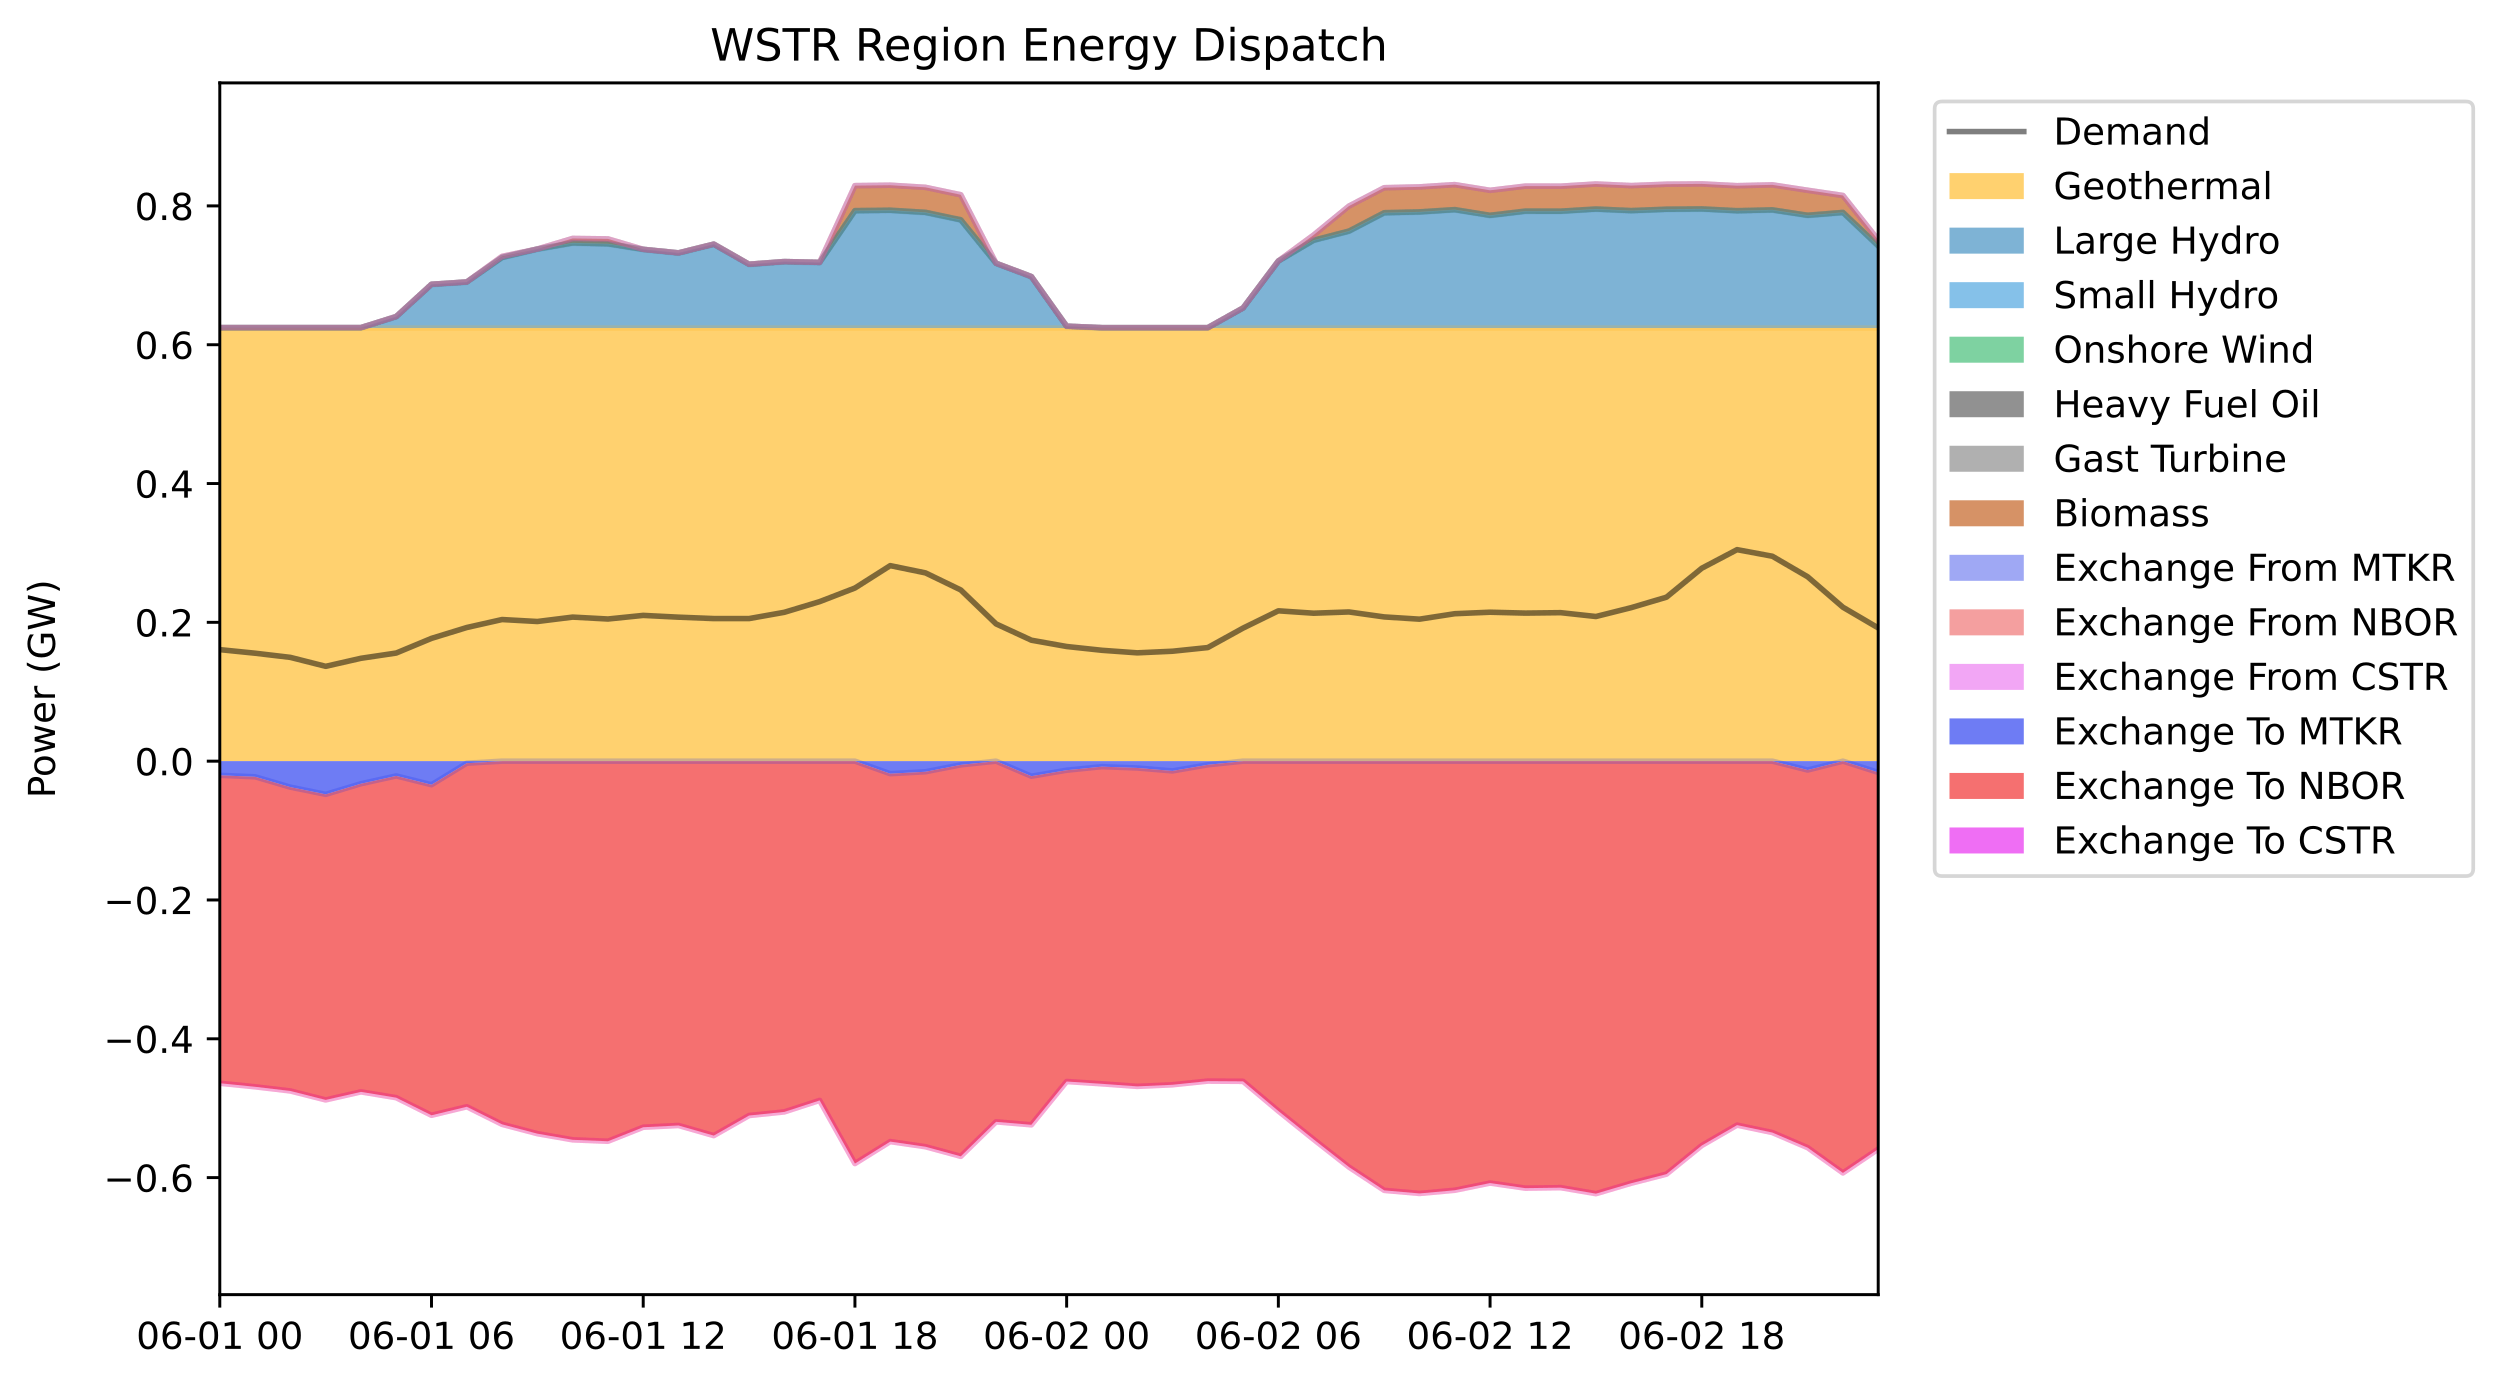 <?xml version="1.0" encoding="utf-8" standalone="no"?>
<!DOCTYPE svg PUBLIC "-//W3C//DTD SVG 1.1//EN"
  "http://www.w3.org/Graphics/SVG/1.1/DTD/svg11.dtd">
<!-- Created with matplotlib (https://matplotlib.org/) -->
<svg height="372.356pt" version="1.1" viewBox="0 0 672.929 372.356" width="672.929pt" xmlns="http://www.w3.org/2000/svg" xmlns:xlink="http://www.w3.org/1999/xlink">
 <defs>
  <style type="text/css">
*{stroke-linecap:butt;stroke-linejoin:round;}
  </style>
 </defs>
 <g id="figure_1">
  <g id="patch_1">
   <path d="M 0 372.356 
L 672.929 372.356 
L 672.929 0 
L 0 0 
z
" style="fill:#ffffff;"/>
  </g>
  <g id="axes_1">
   <g id="patch_2">
    <path d="M 59.161 348.478 
L 505.561 348.478 
L 505.561 22.318 
L 59.161 22.318 
z
" style="fill:#ffffff;"/>
   </g>
   <g id="PolyCollection_1">
    <path clip-path="url(#pbbc86d25c6)" d="M 59.161 88.304 
L 59.161 204.882 
L 68.659 204.882 
L 78.157 204.882 
L 87.655 204.882 
L 97.152 204.882 
L 106.65 204.882 
L 116.148 204.882 
L 125.646 204.882 
L 135.144 204.882 
L 144.642 204.882 
L 154.14 204.882 
L 163.638 204.882 
L 173.135 204.882 
L 182.633 204.882 
L 192.131 204.882 
L 201.629 204.882 
L 211.127 204.882 
L 220.625 204.882 
L 230.123 204.882 
L 239.621 204.882 
L 249.118 204.882 
L 258.616 204.882 
L 268.114 204.882 
L 277.612 204.882 
L 287.11 204.882 
L 296.608 204.882 
L 306.106 204.882 
L 315.603 204.882 
L 325.101 204.882 
L 334.599 204.882 
L 344.097 204.882 
L 353.595 204.882 
L 363.093 204.882 
L 372.591 204.882 
L 382.089 204.882 
L 391.586 204.882 
L 401.084 204.882 
L 410.582 204.882 
L 420.08 204.882 
L 429.578 204.882 
L 439.076 204.882 
L 448.574 204.882 
L 458.072 204.882 
L 467.569 204.882 
L 477.067 204.882 
L 486.565 204.882 
L 496.063 204.882 
L 505.561 204.882 
L 505.561 88.304 
L 505.561 88.304 
L 496.063 88.304 
L 486.565 88.304 
L 477.067 88.304 
L 467.569 88.304 
L 458.072 88.304 
L 448.574 88.304 
L 439.076 88.304 
L 429.578 88.304 
L 420.08 88.304 
L 410.582 88.304 
L 401.084 88.304 
L 391.586 88.304 
L 382.089 88.304 
L 372.591 88.304 
L 363.093 88.304 
L 353.595 88.304 
L 344.097 88.304 
L 334.599 88.304 
L 325.101 88.304 
L 315.603 88.304 
L 306.106 88.304 
L 296.608 88.304 
L 287.11 88.304 
L 277.612 88.304 
L 268.114 88.304 
L 258.616 88.304 
L 249.118 88.304 
L 239.621 88.304 
L 230.123 88.304 
L 220.625 88.304 
L 211.127 88.304 
L 201.629 88.304 
L 192.131 88.304 
L 182.633 88.304 
L 173.135 88.304 
L 163.638 88.304 
L 154.14 88.304 
L 144.642 88.304 
L 135.144 88.304 
L 125.646 88.304 
L 116.148 88.304 
L 106.65 88.304 
L 97.152 88.304 
L 87.655 88.304 
L 78.157 88.304 
L 68.659 88.304 
L 59.161 88.304 
z
" style="fill:#ffb30f;fill-opacity:0.6;"/>
   </g>
   <g id="PolyCollection_2">
    <path clip-path="url(#pbbc86d25c6)" d="M 59.161 88.304 
L 59.161 88.304 
L 68.659 88.304 
L 78.157 88.304 
L 87.655 88.304 
L 97.152 88.304 
L 106.65 85.327 
L 116.148 76.642 
L 125.646 76.014 
L 135.144 69.402 
L 144.642 67.154 
L 154.14 65.51 
L 163.638 65.736 
L 173.135 67.241 
L 182.633 68.195 
L 192.131 65.84 
L 201.629 71.249 
L 211.127 70.535 
L 220.625 70.753 
L 230.123 56.823 
L 239.621 56.707 
L 249.118 57.282 
L 258.616 59.287 
L 268.114 70.986 
L 277.612 74.569 
L 287.11 87.906 
L 296.608 88.304 
L 306.106 88.304 
L 315.603 88.304 
L 325.101 88.304 
L 334.599 82.997 
L 344.097 70.36 
L 353.595 64.767 
L 363.093 62.31 
L 372.591 57.368 
L 382.089 57.144 
L 391.586 56.535 
L 401.084 58.067 
L 410.582 56.937 
L 420.08 56.952 
L 429.578 56.371 
L 439.076 56.797 
L 448.574 56.425 
L 458.072 56.339 
L 467.569 56.827 
L 477.067 56.597 
L 486.565 58.054 
L 496.063 57.286 
L 505.561 66.274 
L 505.561 88.304 
L 505.561 88.304 
L 496.063 88.304 
L 486.565 88.304 
L 477.067 88.304 
L 467.569 88.304 
L 458.072 88.304 
L 448.574 88.304 
L 439.076 88.304 
L 429.578 88.304 
L 420.08 88.304 
L 410.582 88.304 
L 401.084 88.304 
L 391.586 88.304 
L 382.089 88.304 
L 372.591 88.304 
L 363.093 88.304 
L 353.595 88.304 
L 344.097 88.304 
L 334.599 88.304 
L 325.101 88.304 
L 315.603 88.304 
L 306.106 88.304 
L 296.608 88.304 
L 287.11 88.304 
L 277.612 88.304 
L 268.114 88.304 
L 258.616 88.304 
L 249.118 88.304 
L 239.621 88.304 
L 230.123 88.304 
L 220.625 88.304 
L 211.127 88.304 
L 201.629 88.304 
L 192.131 88.304 
L 182.633 88.304 
L 173.135 88.304 
L 163.638 88.304 
L 154.14 88.304 
L 144.642 88.304 
L 135.144 88.304 
L 125.646 88.304 
L 116.148 88.304 
L 106.65 88.304 
L 97.152 88.304 
L 87.655 88.304 
L 78.157 88.304 
L 68.659 88.304 
L 59.161 88.304 
z
" style="fill:#2980b9;fill-opacity:0.6;"/>
   </g>
   <g id="PolyCollection_3">
    <path clip-path="url(#pbbc86d25c6)" d="M 59.161 88.304 
L 59.161 88.175 
L 68.659 88.175 
L 78.157 88.175 
L 87.655 88.175 
L 97.152 88.175 
L 106.65 85.197 
L 116.148 76.512 
L 125.646 75.885 
L 135.144 69.272 
L 144.642 67.025 
L 154.14 65.38 
L 163.638 65.606 
L 173.135 67.111 
L 182.633 68.065 
L 192.131 65.71 
L 201.629 71.12 
L 211.127 70.406 
L 220.625 70.623 
L 230.123 56.693 
L 239.621 56.577 
L 249.118 57.153 
L 258.616 59.157 
L 268.114 70.856 
L 277.612 74.439 
L 287.11 87.791 
L 296.608 88.189 
L 306.106 88.189 
L 315.603 88.189 
L 325.101 88.189 
L 334.599 82.882 
L 344.097 70.245 
L 353.595 64.651 
L 363.093 62.195 
L 372.591 57.253 
L 382.089 57.029 
L 391.586 56.42 
L 401.084 57.952 
L 410.582 56.822 
L 420.08 56.837 
L 429.578 56.256 
L 439.076 56.681 
L 448.574 56.31 
L 458.072 56.224 
L 467.569 56.711 
L 477.067 56.482 
L 486.565 57.939 
L 496.063 57.171 
L 505.561 66.159 
L 505.561 66.274 
L 505.561 66.274 
L 496.063 57.286 
L 486.565 58.054 
L 477.067 56.597 
L 467.569 56.827 
L 458.072 56.339 
L 448.574 56.425 
L 439.076 56.797 
L 429.578 56.371 
L 420.08 56.952 
L 410.582 56.937 
L 401.084 58.067 
L 391.586 56.535 
L 382.089 57.144 
L 372.591 57.368 
L 363.093 62.31 
L 353.595 64.767 
L 344.097 70.36 
L 334.599 82.997 
L 325.101 88.304 
L 315.603 88.304 
L 306.106 88.304 
L 296.608 88.304 
L 287.11 87.906 
L 277.612 74.569 
L 268.114 70.986 
L 258.616 59.287 
L 249.118 57.282 
L 239.621 56.707 
L 230.123 56.823 
L 220.625 70.753 
L 211.127 70.535 
L 201.629 71.249 
L 192.131 65.84 
L 182.633 68.195 
L 173.135 67.241 
L 163.638 65.736 
L 154.14 65.51 
L 144.642 67.154 
L 135.144 69.402 
L 125.646 76.014 
L 116.148 76.642 
L 106.65 85.327 
L 97.152 88.304 
L 87.655 88.304 
L 78.157 88.304 
L 68.659 88.304 
L 59.161 88.304 
z
" style="fill:#3498db;fill-opacity:0.6;"/>
   </g>
   <g id="PolyCollection_4">
    <path clip-path="url(#pbbc86d25c6)" d="M 59.161 88.175 
L 59.161 88.175 
L 68.659 88.175 
L 78.157 88.175 
L 87.655 88.175 
L 97.152 88.175 
L 106.65 85.197 
L 116.148 76.512 
L 125.646 75.885 
L 135.144 69.272 
L 144.642 67.025 
L 154.14 65.38 
L 163.638 65.606 
L 173.135 67.111 
L 182.633 68.065 
L 192.131 65.71 
L 201.629 71.12 
L 211.127 70.406 
L 220.625 70.623 
L 230.123 56.693 
L 239.621 56.577 
L 249.118 57.153 
L 258.616 59.157 
L 268.114 70.856 
L 277.612 74.439 
L 287.11 87.791 
L 296.608 88.189 
L 306.106 88.189 
L 315.603 88.189 
L 325.101 88.189 
L 334.599 82.882 
L 344.097 70.245 
L 353.595 64.651 
L 363.093 62.195 
L 372.591 57.253 
L 382.089 57.029 
L 391.586 56.42 
L 401.084 57.952 
L 410.582 56.822 
L 420.08 56.837 
L 429.578 56.256 
L 439.076 56.681 
L 448.574 56.31 
L 458.072 56.224 
L 467.569 56.711 
L 477.067 56.482 
L 486.565 57.939 
L 496.063 57.171 
L 505.561 66.159 
L 505.561 66.159 
L 505.561 66.159 
L 496.063 57.171 
L 486.565 57.939 
L 477.067 56.482 
L 467.569 56.711 
L 458.072 56.224 
L 448.574 56.31 
L 439.076 56.681 
L 429.578 56.256 
L 420.08 56.837 
L 410.582 56.822 
L 401.084 57.952 
L 391.586 56.42 
L 382.089 57.029 
L 372.591 57.253 
L 363.093 62.195 
L 353.595 64.651 
L 344.097 70.245 
L 334.599 82.882 
L 325.101 88.189 
L 315.603 88.189 
L 306.106 88.189 
L 296.608 88.189 
L 287.11 87.791 
L 277.612 74.439 
L 268.114 70.856 
L 258.616 59.157 
L 249.118 57.153 
L 239.621 56.577 
L 230.123 56.693 
L 220.625 70.623 
L 211.127 70.406 
L 201.629 71.12 
L 192.131 65.71 
L 182.633 68.065 
L 173.135 67.111 
L 163.638 65.606 
L 154.14 65.38 
L 144.642 67.025 
L 135.144 69.272 
L 125.646 75.885 
L 116.148 76.512 
L 106.65 85.197 
L 97.152 88.175 
L 87.655 88.175 
L 78.157 88.175 
L 68.659 88.175 
L 59.161 88.175 
z
" style="fill:#28b463;fill-opacity:0.6;"/>
   </g>
   <g id="PolyCollection_5">
    <path clip-path="url(#pbbc86d25c6)" d="M 59.161 88.175 
L 59.161 88.175 
L 68.659 88.175 
L 78.157 88.175 
L 87.655 88.175 
L 97.152 88.175 
L 106.65 85.197 
L 116.148 76.512 
L 125.646 75.885 
L 135.144 69.272 
L 144.642 67.025 
L 154.14 65.38 
L 163.638 65.606 
L 173.135 67.111 
L 182.633 68.065 
L 192.131 65.71 
L 201.629 71.12 
L 211.127 70.406 
L 220.625 70.623 
L 230.123 56.693 
L 239.621 56.577 
L 249.118 57.153 
L 258.616 59.157 
L 268.114 70.856 
L 277.612 74.439 
L 287.11 87.791 
L 296.608 88.189 
L 306.106 88.189 
L 315.603 88.189 
L 325.101 88.189 
L 334.599 82.882 
L 344.097 70.245 
L 353.595 64.651 
L 363.093 62.195 
L 372.591 57.253 
L 382.089 57.029 
L 391.586 56.42 
L 401.084 57.952 
L 410.582 56.822 
L 420.08 56.837 
L 429.578 56.256 
L 439.076 56.681 
L 448.574 56.31 
L 458.072 56.224 
L 467.569 56.711 
L 477.067 56.482 
L 486.565 57.939 
L 496.063 57.171 
L 505.561 66.159 
L 505.561 66.159 
L 505.561 66.159 
L 496.063 57.171 
L 486.565 57.939 
L 477.067 56.482 
L 467.569 56.711 
L 458.072 56.224 
L 448.574 56.31 
L 439.076 56.681 
L 429.578 56.256 
L 420.08 56.837 
L 410.582 56.822 
L 401.084 57.952 
L 391.586 56.42 
L 382.089 57.029 
L 372.591 57.253 
L 363.093 62.195 
L 353.595 64.651 
L 344.097 70.245 
L 334.599 82.882 
L 325.101 88.189 
L 315.603 88.189 
L 306.106 88.189 
L 296.608 88.189 
L 287.11 87.791 
L 277.612 74.439 
L 268.114 70.856 
L 258.616 59.157 
L 249.118 57.153 
L 239.621 56.577 
L 230.123 56.693 
L 220.625 70.623 
L 211.127 70.406 
L 201.629 71.12 
L 192.131 65.71 
L 182.633 68.065 
L 173.135 67.111 
L 163.638 65.606 
L 154.14 65.38 
L 144.642 67.025 
L 135.144 69.272 
L 125.646 75.885 
L 116.148 76.512 
L 106.65 85.197 
L 97.152 88.175 
L 87.655 88.175 
L 78.157 88.175 
L 68.659 88.175 
L 59.161 88.175 
z
" style="fill:#494949;fill-opacity:0.6;"/>
   </g>
   <g id="PolyCollection_6">
    <path clip-path="url(#pbbc86d25c6)" d="M 59.161 88.175 
L 59.161 88.175 
L 68.659 88.175 
L 78.157 88.175 
L 87.655 88.175 
L 97.152 88.175 
L 106.65 85.197 
L 116.148 76.512 
L 125.646 75.885 
L 135.144 69.272 
L 144.642 67.025 
L 154.14 65.38 
L 163.638 65.606 
L 173.135 67.111 
L 182.633 68.065 
L 192.131 65.71 
L 201.629 71.12 
L 211.127 70.406 
L 220.625 70.623 
L 230.123 56.693 
L 239.621 56.577 
L 249.118 57.153 
L 258.616 59.157 
L 268.114 70.856 
L 277.612 74.439 
L 287.11 87.791 
L 296.608 88.189 
L 306.106 88.189 
L 315.603 88.189 
L 325.101 88.189 
L 334.599 82.882 
L 344.097 70.245 
L 353.595 64.651 
L 363.093 62.195 
L 372.591 57.253 
L 382.089 57.029 
L 391.586 56.42 
L 401.084 57.952 
L 410.582 56.822 
L 420.08 56.837 
L 429.578 56.256 
L 439.076 56.681 
L 448.574 56.31 
L 458.072 56.224 
L 467.569 56.711 
L 477.067 56.482 
L 486.565 57.939 
L 496.063 57.171 
L 505.561 66.159 
L 505.561 66.159 
L 505.561 66.159 
L 496.063 57.171 
L 486.565 57.939 
L 477.067 56.482 
L 467.569 56.711 
L 458.072 56.224 
L 448.574 56.31 
L 439.076 56.681 
L 429.578 56.256 
L 420.08 56.837 
L 410.582 56.822 
L 401.084 57.952 
L 391.586 56.42 
L 382.089 57.029 
L 372.591 57.253 
L 363.093 62.195 
L 353.595 64.651 
L 344.097 70.245 
L 334.599 82.882 
L 325.101 88.189 
L 315.603 88.189 
L 306.106 88.189 
L 296.608 88.189 
L 287.11 87.791 
L 277.612 74.439 
L 268.114 70.856 
L 258.616 59.157 
L 249.118 57.153 
L 239.621 56.577 
L 230.123 56.693 
L 220.625 70.623 
L 211.127 70.406 
L 201.629 71.12 
L 192.131 65.71 
L 182.633 68.065 
L 173.135 67.111 
L 163.638 65.606 
L 154.14 65.38 
L 144.642 67.025 
L 135.144 69.272 
L 125.646 75.885 
L 116.148 76.512 
L 106.65 85.197 
L 97.152 88.175 
L 87.655 88.175 
L 78.157 88.175 
L 68.659 88.175 
L 59.161 88.175 
z
" style="fill:#7c7c7c;fill-opacity:0.6;"/>
   </g>
   <g id="PolyCollection_7">
    <path clip-path="url(#pbbc86d25c6)" d="M 59.161 88.175 
L 59.161 88.175 
L 68.659 88.175 
L 78.157 88.175 
L 87.655 88.175 
L 97.152 88.175 
L 106.65 85.197 
L 116.148 76.512 
L 125.646 75.885 
L 135.144 69.004 
L 144.642 67.025 
L 154.14 64.184 
L 163.638 64.307 
L 173.135 67.111 
L 182.633 68.065 
L 192.131 65.71 
L 201.629 71.12 
L 211.127 70.406 
L 220.625 70.623 
L 230.123 49.968 
L 239.621 49.852 
L 249.118 50.427 
L 258.616 52.432 
L 268.114 70.856 
L 277.612 74.439 
L 287.11 87.791 
L 296.608 88.189 
L 306.106 88.189 
L 315.603 88.189 
L 325.101 88.189 
L 334.599 82.882 
L 344.097 70.245 
L 353.595 63.255 
L 363.093 55.469 
L 372.591 50.528 
L 382.089 50.303 
L 391.586 49.694 
L 401.084 51.226 
L 410.582 50.096 
L 420.08 50.111 
L 429.578 49.53 
L 439.076 49.956 
L 448.574 49.584 
L 458.072 49.498 
L 467.569 49.986 
L 477.067 49.756 
L 486.565 51.213 
L 496.063 52.618 
L 505.561 64.593 
L 505.561 66.159 
L 505.561 66.159 
L 496.063 57.171 
L 486.565 57.939 
L 477.067 56.482 
L 467.569 56.711 
L 458.072 56.224 
L 448.574 56.31 
L 439.076 56.681 
L 429.578 56.256 
L 420.08 56.837 
L 410.582 56.822 
L 401.084 57.952 
L 391.586 56.42 
L 382.089 57.029 
L 372.591 57.253 
L 363.093 62.195 
L 353.595 64.651 
L 344.097 70.245 
L 334.599 82.882 
L 325.101 88.189 
L 315.603 88.189 
L 306.106 88.189 
L 296.608 88.189 
L 287.11 87.791 
L 277.612 74.439 
L 268.114 70.856 
L 258.616 59.157 
L 249.118 57.153 
L 239.621 56.577 
L 230.123 56.693 
L 220.625 70.623 
L 211.127 70.406 
L 201.629 71.12 
L 192.131 65.71 
L 182.633 68.065 
L 173.135 67.111 
L 163.638 65.606 
L 154.14 65.38 
L 144.642 67.025 
L 135.144 69.272 
L 125.646 75.885 
L 116.148 76.512 
L 106.65 85.197 
L 97.152 88.175 
L 87.655 88.175 
L 78.157 88.175 
L 68.659 88.175 
L 59.161 88.175 
z
" style="fill:#ba4a00;fill-opacity:0.6;"/>
   </g>
   <g id="PolyCollection_8">
    <path clip-path="url(#pbbc86d25c6)" d="M 59.161 88.175 
L 59.161 88.175 
L 68.659 88.175 
L 78.157 88.175 
L 87.655 88.175 
L 97.152 88.175 
L 106.65 85.197 
L 116.148 76.512 
L 125.646 75.885 
L 135.144 69.004 
L 144.642 67.025 
L 154.14 64.184 
L 163.638 64.307 
L 173.135 67.111 
L 182.633 68.065 
L 192.131 65.71 
L 201.629 71.12 
L 211.127 70.406 
L 220.625 70.623 
L 230.123 49.968 
L 239.621 49.852 
L 249.118 50.427 
L 258.616 52.432 
L 268.114 70.856 
L 277.612 74.439 
L 287.11 87.791 
L 296.608 88.189 
L 306.106 88.189 
L 315.603 88.189 
L 325.101 88.189 
L 334.599 82.882 
L 344.097 70.245 
L 353.595 63.255 
L 363.093 55.469 
L 372.591 50.528 
L 382.089 50.303 
L 391.586 49.694 
L 401.084 51.226 
L 410.582 50.096 
L 420.08 50.111 
L 429.578 49.53 
L 439.076 49.956 
L 448.574 49.584 
L 458.072 49.498 
L 467.569 49.986 
L 477.067 49.756 
L 486.565 51.213 
L 496.063 52.618 
L 505.561 64.593 
L 505.561 64.593 
L 505.561 64.593 
L 496.063 52.618 
L 486.565 51.213 
L 477.067 49.756 
L 467.569 49.986 
L 458.072 49.498 
L 448.574 49.584 
L 439.076 49.956 
L 429.578 49.53 
L 420.08 50.111 
L 410.582 50.096 
L 401.084 51.226 
L 391.586 49.694 
L 382.089 50.303 
L 372.591 50.528 
L 363.093 55.469 
L 353.595 63.255 
L 344.097 70.245 
L 334.599 82.882 
L 325.101 88.189 
L 315.603 88.189 
L 306.106 88.189 
L 296.608 88.189 
L 287.11 87.791 
L 277.612 74.439 
L 268.114 70.856 
L 258.616 52.432 
L 249.118 50.427 
L 239.621 49.852 
L 230.123 49.968 
L 220.625 70.623 
L 211.127 70.406 
L 201.629 71.12 
L 192.131 65.71 
L 182.633 68.065 
L 173.135 67.111 
L 163.638 64.307 
L 154.14 64.184 
L 144.642 67.025 
L 135.144 69.004 
L 125.646 75.885 
L 116.148 76.512 
L 106.65 85.197 
L 97.152 88.175 
L 87.655 88.175 
L 78.157 88.175 
L 68.659 88.175 
L 59.161 88.175 
z
" style="fill:#606fed;fill-opacity:0.6;"/>
   </g>
   <g id="PolyCollection_9">
    <path clip-path="url(#pbbc86d25c6)" d="M 59.161 88.175 
L 59.161 88.175 
L 68.659 88.175 
L 78.157 88.175 
L 87.655 88.175 
L 97.152 88.175 
L 106.65 85.197 
L 116.148 76.512 
L 125.646 75.885 
L 135.144 69.004 
L 144.642 67.025 
L 154.14 64.184 
L 163.638 64.307 
L 173.135 67.111 
L 182.633 68.065 
L 192.131 65.71 
L 201.629 71.12 
L 211.127 70.406 
L 220.625 70.623 
L 230.123 49.968 
L 239.621 49.852 
L 249.118 50.427 
L 258.616 52.432 
L 268.114 70.856 
L 277.612 74.439 
L 287.11 87.791 
L 296.608 88.189 
L 306.106 88.189 
L 315.603 88.189 
L 325.101 88.189 
L 334.599 82.882 
L 344.097 70.245 
L 353.595 63.255 
L 363.093 55.469 
L 372.591 50.528 
L 382.089 50.303 
L 391.586 49.694 
L 401.084 51.226 
L 410.582 50.096 
L 420.08 50.111 
L 429.578 49.53 
L 439.076 49.956 
L 448.574 49.584 
L 458.072 49.498 
L 467.569 49.986 
L 477.067 49.756 
L 486.565 51.213 
L 496.063 52.618 
L 505.561 64.593 
L 505.561 64.593 
L 505.561 64.593 
L 496.063 52.618 
L 486.565 51.213 
L 477.067 49.756 
L 467.569 49.986 
L 458.072 49.498 
L 448.574 49.584 
L 439.076 49.956 
L 429.578 49.53 
L 420.08 50.111 
L 410.582 50.096 
L 401.084 51.226 
L 391.586 49.694 
L 382.089 50.303 
L 372.591 50.528 
L 363.093 55.469 
L 353.595 63.255 
L 344.097 70.245 
L 334.599 82.882 
L 325.101 88.189 
L 315.603 88.189 
L 306.106 88.189 
L 296.608 88.189 
L 287.11 87.791 
L 277.612 74.439 
L 268.114 70.856 
L 258.616 52.432 
L 249.118 50.427 
L 239.621 49.852 
L 230.123 49.968 
L 220.625 70.623 
L 211.127 70.406 
L 201.629 71.12 
L 192.131 65.71 
L 182.633 68.065 
L 173.135 67.111 
L 163.638 64.307 
L 154.14 64.184 
L 144.642 67.025 
L 135.144 69.004 
L 125.646 75.885 
L 116.148 76.512 
L 106.65 85.197 
L 97.152 88.175 
L 87.655 88.175 
L 78.157 88.175 
L 68.659 88.175 
L 59.161 88.175 
z
" style="fill:#ed6060;fill-opacity:0.6;"/>
   </g>
   <g id="PolyCollection_10">
    <path clip-path="url(#pbbc86d25c6)" d="M 59.161 88.175 
L 59.161 88.175 
L 68.659 88.175 
L 78.157 88.175 
L 87.655 88.175 
L 97.152 88.175 
L 106.65 85.197 
L 116.148 76.512 
L 125.646 75.885 
L 135.144 69.004 
L 144.642 67.025 
L 154.14 64.184 
L 163.638 64.307 
L 173.135 67.111 
L 182.633 68.065 
L 192.131 65.71 
L 201.629 71.12 
L 211.127 70.406 
L 220.625 70.623 
L 230.123 49.968 
L 239.621 49.852 
L 249.118 50.427 
L 258.616 52.432 
L 268.114 70.856 
L 277.612 74.439 
L 287.11 87.791 
L 296.608 88.189 
L 306.106 88.189 
L 315.603 88.189 
L 325.101 88.189 
L 334.599 82.882 
L 344.097 70.245 
L 353.595 63.255 
L 363.093 55.469 
L 372.591 50.528 
L 382.089 50.303 
L 391.586 49.694 
L 401.084 51.226 
L 410.582 50.096 
L 420.08 50.111 
L 429.578 49.53 
L 439.076 49.956 
L 448.574 49.584 
L 458.072 49.498 
L 467.569 49.986 
L 477.067 49.756 
L 486.565 51.213 
L 496.063 52.618 
L 505.561 64.593 
L 505.561 64.593 
L 505.561 64.593 
L 496.063 52.618 
L 486.565 51.213 
L 477.067 49.756 
L 467.569 49.986 
L 458.072 49.498 
L 448.574 49.584 
L 439.076 49.956 
L 429.578 49.53 
L 420.08 50.111 
L 410.582 50.096 
L 401.084 51.226 
L 391.586 49.694 
L 382.089 50.303 
L 372.591 50.528 
L 363.093 55.469 
L 353.595 63.255 
L 344.097 70.245 
L 334.599 82.882 
L 325.101 88.189 
L 315.603 88.189 
L 306.106 88.189 
L 296.608 88.189 
L 287.11 87.791 
L 277.612 74.439 
L 268.114 70.856 
L 258.616 52.432 
L 249.118 50.427 
L 239.621 49.852 
L 230.123 49.968 
L 220.625 70.623 
L 211.127 70.406 
L 201.629 71.12 
L 192.131 65.71 
L 182.633 68.065 
L 173.135 67.111 
L 163.638 64.307 
L 154.14 64.184 
L 144.642 67.025 
L 135.144 69.004 
L 125.646 75.885 
L 116.148 76.512 
L 106.65 85.197 
L 97.152 88.175 
L 87.655 88.175 
L 78.157 88.175 
L 68.659 88.175 
L 59.161 88.175 
z
" style="fill:#ea6bee;fill-opacity:0.6;"/>
   </g>
   <g id="PolyCollection_11">
    <path clip-path="url(#pbbc86d25c6)" d="M 59.161 208.689 
L 59.161 204.882 
L 68.659 204.882 
L 78.157 204.882 
L 87.655 204.882 
L 97.152 204.882 
L 106.65 204.882 
L 116.148 204.882 
L 125.646 204.882 
L 135.144 204.882 
L 144.642 204.882 
L 154.14 204.882 
L 163.638 204.882 
L 173.135 204.882 
L 182.633 204.882 
L 192.131 204.882 
L 201.629 204.882 
L 211.127 204.882 
L 220.625 204.882 
L 230.123 204.882 
L 239.621 204.882 
L 249.118 204.882 
L 258.616 204.882 
L 268.114 204.882 
L 277.612 204.882 
L 287.11 204.882 
L 296.608 204.882 
L 306.106 204.882 
L 315.603 204.882 
L 325.101 204.882 
L 334.599 204.882 
L 344.097 204.882 
L 353.595 204.882 
L 363.093 204.882 
L 372.591 204.882 
L 382.089 204.882 
L 391.586 204.882 
L 401.084 204.882 
L 410.582 204.882 
L 420.08 204.882 
L 429.578 204.882 
L 439.076 204.882 
L 448.574 204.882 
L 458.072 204.882 
L 467.569 204.882 
L 477.067 204.882 
L 486.565 204.882 
L 496.063 204.882 
L 505.561 204.882 
L 505.561 207.905 
L 505.561 207.905 
L 496.063 204.882 
L 486.565 207.269 
L 477.067 204.882 
L 467.569 204.882 
L 458.072 204.882 
L 448.574 204.882 
L 439.076 204.882 
L 429.578 204.882 
L 420.08 204.882 
L 410.582 204.882 
L 401.084 204.882 
L 391.586 204.882 
L 382.089 204.882 
L 372.591 204.882 
L 363.093 204.882 
L 353.595 204.882 
L 344.097 204.882 
L 334.599 204.882 
L 325.101 205.866 
L 315.603 207.509 
L 306.106 206.717 
L 296.608 206.363 
L 287.11 207.322 
L 277.612 208.931 
L 268.114 204.882 
L 258.616 205.877 
L 249.118 207.732 
L 239.621 208.255 
L 230.123 204.882 
L 220.625 204.882 
L 211.127 204.882 
L 201.629 204.882 
L 192.131 204.882 
L 182.633 204.882 
L 173.135 204.882 
L 163.638 204.882 
L 154.14 204.882 
L 144.642 204.882 
L 135.144 204.882 
L 125.646 205.432 
L 116.148 211.224 
L 106.65 208.853 
L 97.152 210.955 
L 87.655 213.817 
L 78.157 211.878 
L 68.659 209.09 
L 59.161 208.689 
z
" style="fill:#0e25ec;fill-opacity:0.6;"/>
   </g>
   <g id="PolyCollection_12">
    <path clip-path="url(#pbbc86d25c6)" d="M 59.161 208.689 
L 59.161 291.571 
L 68.659 292.532 
L 78.157 293.655 
L 87.655 296.064 
L 97.152 293.901 
L 106.65 295.463 
L 116.148 300.2 
L 125.646 297.905 
L 135.144 302.64 
L 144.642 305.148 
L 154.14 306.804 
L 163.638 307.194 
L 173.135 303.416 
L 182.633 302.943 
L 192.131 305.672 
L 201.629 300.266 
L 211.127 299.288 
L 220.625 296.201 
L 230.123 313.194 
L 239.621 307.285 
L 249.118 308.663 
L 258.616 311.253 
L 268.114 301.963 
L 277.612 302.765 
L 287.11 291.111 
L 296.608 291.733 
L 306.106 292.42 
L 315.603 291.986 
L 325.101 291 
L 334.599 291.067 
L 344.097 299.052 
L 353.595 306.685 
L 363.093 314.135 
L 372.591 320.413 
L 382.089 321.24 
L 391.586 320.381 
L 401.084 318.446 
L 410.582 319.817 
L 420.08 319.682 
L 429.578 321.298 
L 439.076 318.489 
L 448.574 316.039 
L 458.072 308.333 
L 467.569 302.846 
L 477.067 304.849 
L 486.565 308.918 
L 496.063 315.714 
L 505.561 309.309 
L 505.561 207.905 
L 505.561 207.905 
L 496.063 204.882 
L 486.565 207.269 
L 477.067 204.882 
L 467.569 204.882 
L 458.072 204.882 
L 448.574 204.882 
L 439.076 204.882 
L 429.578 204.882 
L 420.08 204.882 
L 410.582 204.882 
L 401.084 204.882 
L 391.586 204.882 
L 382.089 204.882 
L 372.591 204.882 
L 363.093 204.882 
L 353.595 204.882 
L 344.097 204.882 
L 334.599 204.882 
L 325.101 205.866 
L 315.603 207.509 
L 306.106 206.717 
L 296.608 206.363 
L 287.11 207.322 
L 277.612 208.931 
L 268.114 204.882 
L 258.616 205.877 
L 249.118 207.732 
L 239.621 208.255 
L 230.123 204.882 
L 220.625 204.882 
L 211.127 204.882 
L 201.629 204.882 
L 192.131 204.882 
L 182.633 204.882 
L 173.135 204.882 
L 163.638 204.882 
L 154.14 204.882 
L 144.642 204.882 
L 135.144 204.882 
L 125.646 205.432 
L 116.148 211.224 
L 106.65 208.853 
L 97.152 210.955 
L 87.655 213.817 
L 78.157 211.878 
L 68.659 209.09 
L 59.161 208.689 
z
" style="fill:#ee1111;fill-opacity:0.6;"/>
   </g>
   <g id="PolyCollection_13">
    <path clip-path="url(#pbbc86d25c6)" d="M 59.161 291.571 
L 59.161 291.571 
L 68.659 292.532 
L 78.157 293.655 
L 87.655 296.064 
L 97.152 293.901 
L 106.65 295.463 
L 116.148 300.2 
L 125.646 297.905 
L 135.144 302.64 
L 144.642 305.148 
L 154.14 306.804 
L 163.638 307.194 
L 173.135 303.416 
L 182.633 302.943 
L 192.131 305.672 
L 201.629 300.266 
L 211.127 299.288 
L 220.625 296.201 
L 230.123 313.194 
L 239.621 307.285 
L 249.118 308.663 
L 258.616 311.253 
L 268.114 301.963 
L 277.612 302.765 
L 287.11 291.111 
L 296.608 291.733 
L 306.106 292.42 
L 315.603 291.986 
L 325.101 291 
L 334.599 291.067 
L 344.097 299.052 
L 353.595 306.685 
L 363.093 314.135 
L 372.591 320.413 
L 382.089 321.24 
L 391.586 320.381 
L 401.084 318.446 
L 410.582 319.817 
L 420.08 319.682 
L 429.578 321.298 
L 439.076 318.489 
L 448.574 316.039 
L 458.072 308.333 
L 467.569 302.846 
L 477.067 304.849 
L 486.565 308.918 
L 496.063 315.714 
L 505.561 309.309 
L 505.561 309.309 
L 505.561 309.309 
L 496.063 315.714 
L 486.565 308.918 
L 477.067 304.849 
L 467.569 302.846 
L 458.072 308.333 
L 448.574 316.039 
L 439.076 318.489 
L 429.578 321.298 
L 420.08 319.682 
L 410.582 319.817 
L 401.084 318.446 
L 391.586 320.381 
L 382.089 321.24 
L 372.591 320.413 
L 363.093 314.135 
L 353.595 306.685 
L 344.097 299.052 
L 334.599 291.067 
L 325.101 291 
L 315.603 291.986 
L 306.106 292.42 
L 296.608 291.733 
L 287.11 291.111 
L 277.612 302.765 
L 268.114 301.963 
L 258.616 311.253 
L 249.118 308.663 
L 239.621 307.285 
L 230.123 313.194 
L 220.625 296.201 
L 211.127 299.288 
L 201.629 300.266 
L 192.131 305.672 
L 182.633 302.943 
L 173.135 303.416 
L 163.638 307.194 
L 154.14 306.804 
L 144.642 305.148 
L 135.144 302.64 
L 125.646 297.905 
L 116.148 300.2 
L 106.65 295.463 
L 97.152 293.901 
L 87.655 296.064 
L 78.157 293.655 
L 68.659 292.532 
L 59.161 291.571 
z
" style="fill:#e50eec;fill-opacity:0.6;"/>
   </g>
   <g id="matplotlib.axis_1">
    <g id="xtick_1">
     <g id="line2d_1">
      <defs>
       <path d="M 0 0 
L 0 3.5 
" id="mc2bd35c69e" style="stroke:#000000;stroke-width:0.8;"/>
      </defs>
      <g>
       <use style="stroke:#000000;stroke-width:0.8;" x="59.161" xlink:href="#mc2bd35c69e" y="348.478"/>
      </g>
     </g>
     <g id="text_1">
      <!-- 06-01 00 -->
      <defs>
       <path d="M 31.781 66.406 
Q 24.172 66.406 20.328 58.906 
Q 16.5 51.422 16.5 36.375 
Q 16.5 21.391 20.328 13.891 
Q 24.172 6.391 31.781 6.391 
Q 39.453 6.391 43.281 13.891 
Q 47.125 21.391 47.125 36.375 
Q 47.125 51.422 43.281 58.906 
Q 39.453 66.406 31.781 66.406 
z
M 31.781 74.219 
Q 44.047 74.219 50.516 64.516 
Q 56.984 54.828 56.984 36.375 
Q 56.984 17.969 50.516 8.266 
Q 44.047 -1.422 31.781 -1.422 
Q 19.531 -1.422 13.062 8.266 
Q 6.594 17.969 6.594 36.375 
Q 6.594 54.828 13.062 64.516 
Q 19.531 74.219 31.781 74.219 
z
" id="DejaVuSans-48"/>
       <path d="M 33.016 40.375 
Q 26.375 40.375 22.484 35.828 
Q 18.609 31.297 18.609 23.391 
Q 18.609 15.531 22.484 10.953 
Q 26.375 6.391 33.016 6.391 
Q 39.656 6.391 43.531 10.953 
Q 47.406 15.531 47.406 23.391 
Q 47.406 31.297 43.531 35.828 
Q 39.656 40.375 33.016 40.375 
z
M 52.594 71.297 
L 52.594 62.312 
Q 48.875 64.062 45.094 64.984 
Q 41.312 65.922 37.594 65.922 
Q 27.828 65.922 22.672 59.328 
Q 17.531 52.734 16.797 39.406 
Q 19.672 43.656 24.016 45.922 
Q 28.375 48.188 33.594 48.188 
Q 44.578 48.188 50.953 41.516 
Q 57.328 34.859 57.328 23.391 
Q 57.328 12.156 50.688 5.359 
Q 44.047 -1.422 33.016 -1.422 
Q 20.359 -1.422 13.672 8.266 
Q 6.984 17.969 6.984 36.375 
Q 6.984 53.656 15.188 63.938 
Q 23.391 74.219 37.203 74.219 
Q 40.922 74.219 44.703 73.484 
Q 48.484 72.75 52.594 71.297 
z
" id="DejaVuSans-54"/>
       <path d="M 4.891 31.391 
L 31.203 31.391 
L 31.203 23.391 
L 4.891 23.391 
z
" id="DejaVuSans-45"/>
       <path d="M 12.406 8.297 
L 28.516 8.297 
L 28.516 63.922 
L 10.984 60.406 
L 10.984 69.391 
L 28.422 72.906 
L 38.281 72.906 
L 38.281 8.297 
L 54.391 8.297 
L 54.391 0 
L 12.406 0 
z
" id="DejaVuSans-49"/>
       <path id="DejaVuSans-32"/>
      </defs>
      <g transform="translate(36.68 363.077)scale(0.1 -0.1)">
       <use xlink:href="#DejaVuSans-48"/>
       <use x="63.623" xlink:href="#DejaVuSans-54"/>
       <use x="127.246" xlink:href="#DejaVuSans-45"/>
       <use x="163.33" xlink:href="#DejaVuSans-48"/>
       <use x="226.953" xlink:href="#DejaVuSans-49"/>
       <use x="290.576" xlink:href="#DejaVuSans-32"/>
       <use x="322.363" xlink:href="#DejaVuSans-48"/>
       <use x="385.986" xlink:href="#DejaVuSans-48"/>
      </g>
     </g>
    </g>
    <g id="xtick_2">
     <g id="line2d_2">
      <g>
       <use style="stroke:#000000;stroke-width:0.8;" x="116.148" xlink:href="#mc2bd35c69e" y="348.478"/>
      </g>
     </g>
     <g id="text_2">
      <!-- 06-01 06 -->
      <g transform="translate(93.668 363.077)scale(0.1 -0.1)">
       <use xlink:href="#DejaVuSans-48"/>
       <use x="63.623" xlink:href="#DejaVuSans-54"/>
       <use x="127.246" xlink:href="#DejaVuSans-45"/>
       <use x="163.33" xlink:href="#DejaVuSans-48"/>
       <use x="226.953" xlink:href="#DejaVuSans-49"/>
       <use x="290.576" xlink:href="#DejaVuSans-32"/>
       <use x="322.363" xlink:href="#DejaVuSans-48"/>
       <use x="385.986" xlink:href="#DejaVuSans-54"/>
      </g>
     </g>
    </g>
    <g id="xtick_3">
     <g id="line2d_3">
      <g>
       <use style="stroke:#000000;stroke-width:0.8;" x="173.135" xlink:href="#mc2bd35c69e" y="348.478"/>
      </g>
     </g>
     <g id="text_3">
      <!-- 06-01 12 -->
      <defs>
       <path d="M 19.188 8.297 
L 53.609 8.297 
L 53.609 0 
L 7.328 0 
L 7.328 8.297 
Q 12.938 14.109 22.625 23.891 
Q 32.328 33.688 34.812 36.531 
Q 39.547 41.844 41.422 45.531 
Q 43.312 49.219 43.312 52.781 
Q 43.312 58.594 39.234 62.25 
Q 35.156 65.922 28.609 65.922 
Q 23.969 65.922 18.812 64.312 
Q 13.672 62.703 7.812 59.422 
L 7.812 69.391 
Q 13.766 71.781 18.938 73 
Q 24.125 74.219 28.422 74.219 
Q 39.75 74.219 46.484 68.547 
Q 53.219 62.891 53.219 53.422 
Q 53.219 48.922 51.531 44.891 
Q 49.859 40.875 45.406 35.406 
Q 44.188 33.984 37.641 27.219 
Q 31.109 20.453 19.188 8.297 
z
" id="DejaVuSans-50"/>
      </defs>
      <g transform="translate(150.655 363.077)scale(0.1 -0.1)">
       <use xlink:href="#DejaVuSans-48"/>
       <use x="63.623" xlink:href="#DejaVuSans-54"/>
       <use x="127.246" xlink:href="#DejaVuSans-45"/>
       <use x="163.33" xlink:href="#DejaVuSans-48"/>
       <use x="226.953" xlink:href="#DejaVuSans-49"/>
       <use x="290.576" xlink:href="#DejaVuSans-32"/>
       <use x="322.363" xlink:href="#DejaVuSans-49"/>
       <use x="385.986" xlink:href="#DejaVuSans-50"/>
      </g>
     </g>
    </g>
    <g id="xtick_4">
     <g id="line2d_4">
      <g>
       <use style="stroke:#000000;stroke-width:0.8;" x="230.123" xlink:href="#mc2bd35c69e" y="348.478"/>
      </g>
     </g>
     <g id="text_4">
      <!-- 06-01 18 -->
      <defs>
       <path d="M 31.781 34.625 
Q 24.75 34.625 20.719 30.859 
Q 16.703 27.094 16.703 20.516 
Q 16.703 13.922 20.719 10.156 
Q 24.75 6.391 31.781 6.391 
Q 38.812 6.391 42.859 10.172 
Q 46.922 13.969 46.922 20.516 
Q 46.922 27.094 42.891 30.859 
Q 38.875 34.625 31.781 34.625 
z
M 21.922 38.812 
Q 15.578 40.375 12.031 44.719 
Q 8.5 49.078 8.5 55.328 
Q 8.5 64.062 14.719 69.141 
Q 20.953 74.219 31.781 74.219 
Q 42.672 74.219 48.875 69.141 
Q 55.078 64.062 55.078 55.328 
Q 55.078 49.078 51.531 44.719 
Q 48 40.375 41.703 38.812 
Q 48.828 37.156 52.797 32.312 
Q 56.781 27.484 56.781 20.516 
Q 56.781 9.906 50.312 4.234 
Q 43.844 -1.422 31.781 -1.422 
Q 19.734 -1.422 13.25 4.234 
Q 6.781 9.906 6.781 20.516 
Q 6.781 27.484 10.781 32.312 
Q 14.797 37.156 21.922 38.812 
z
M 18.312 54.391 
Q 18.312 48.734 21.844 45.562 
Q 25.391 42.391 31.781 42.391 
Q 38.141 42.391 41.719 45.562 
Q 45.312 48.734 45.312 54.391 
Q 45.312 60.062 41.719 63.234 
Q 38.141 66.406 31.781 66.406 
Q 25.391 66.406 21.844 63.234 
Q 18.312 60.062 18.312 54.391 
z
" id="DejaVuSans-56"/>
      </defs>
      <g transform="translate(207.642 363.077)scale(0.1 -0.1)">
       <use xlink:href="#DejaVuSans-48"/>
       <use x="63.623" xlink:href="#DejaVuSans-54"/>
       <use x="127.246" xlink:href="#DejaVuSans-45"/>
       <use x="163.33" xlink:href="#DejaVuSans-48"/>
       <use x="226.953" xlink:href="#DejaVuSans-49"/>
       <use x="290.576" xlink:href="#DejaVuSans-32"/>
       <use x="322.363" xlink:href="#DejaVuSans-49"/>
       <use x="385.986" xlink:href="#DejaVuSans-56"/>
      </g>
     </g>
    </g>
    <g id="xtick_5">
     <g id="line2d_5">
      <g>
       <use style="stroke:#000000;stroke-width:0.8;" x="287.11" xlink:href="#mc2bd35c69e" y="348.478"/>
      </g>
     </g>
     <g id="text_5">
      <!-- 06-02 00 -->
      <g transform="translate(264.629 363.077)scale(0.1 -0.1)">
       <use xlink:href="#DejaVuSans-48"/>
       <use x="63.623" xlink:href="#DejaVuSans-54"/>
       <use x="127.246" xlink:href="#DejaVuSans-45"/>
       <use x="163.33" xlink:href="#DejaVuSans-48"/>
       <use x="226.953" xlink:href="#DejaVuSans-50"/>
       <use x="290.576" xlink:href="#DejaVuSans-32"/>
       <use x="322.363" xlink:href="#DejaVuSans-48"/>
       <use x="385.986" xlink:href="#DejaVuSans-48"/>
      </g>
     </g>
    </g>
    <g id="xtick_6">
     <g id="line2d_6">
      <g>
       <use style="stroke:#000000;stroke-width:0.8;" x="344.097" xlink:href="#mc2bd35c69e" y="348.478"/>
      </g>
     </g>
     <g id="text_6">
      <!-- 06-02 06 -->
      <g transform="translate(321.617 363.077)scale(0.1 -0.1)">
       <use xlink:href="#DejaVuSans-48"/>
       <use x="63.623" xlink:href="#DejaVuSans-54"/>
       <use x="127.246" xlink:href="#DejaVuSans-45"/>
       <use x="163.33" xlink:href="#DejaVuSans-48"/>
       <use x="226.953" xlink:href="#DejaVuSans-50"/>
       <use x="290.576" xlink:href="#DejaVuSans-32"/>
       <use x="322.363" xlink:href="#DejaVuSans-48"/>
       <use x="385.986" xlink:href="#DejaVuSans-54"/>
      </g>
     </g>
    </g>
    <g id="xtick_7">
     <g id="line2d_7">
      <g>
       <use style="stroke:#000000;stroke-width:0.8;" x="401.084" xlink:href="#mc2bd35c69e" y="348.478"/>
      </g>
     </g>
     <g id="text_7">
      <!-- 06-02 12 -->
      <g transform="translate(378.604 363.077)scale(0.1 -0.1)">
       <use xlink:href="#DejaVuSans-48"/>
       <use x="63.623" xlink:href="#DejaVuSans-54"/>
       <use x="127.246" xlink:href="#DejaVuSans-45"/>
       <use x="163.33" xlink:href="#DejaVuSans-48"/>
       <use x="226.953" xlink:href="#DejaVuSans-50"/>
       <use x="290.576" xlink:href="#DejaVuSans-32"/>
       <use x="322.363" xlink:href="#DejaVuSans-49"/>
       <use x="385.986" xlink:href="#DejaVuSans-50"/>
      </g>
     </g>
    </g>
    <g id="xtick_8">
     <g id="line2d_8">
      <g>
       <use style="stroke:#000000;stroke-width:0.8;" x="458.072" xlink:href="#mc2bd35c69e" y="348.478"/>
      </g>
     </g>
     <g id="text_8">
      <!-- 06-02 18 -->
      <g transform="translate(435.591 363.077)scale(0.1 -0.1)">
       <use xlink:href="#DejaVuSans-48"/>
       <use x="63.623" xlink:href="#DejaVuSans-54"/>
       <use x="127.246" xlink:href="#DejaVuSans-45"/>
       <use x="163.33" xlink:href="#DejaVuSans-48"/>
       <use x="226.953" xlink:href="#DejaVuSans-50"/>
       <use x="290.576" xlink:href="#DejaVuSans-32"/>
       <use x="322.363" xlink:href="#DejaVuSans-49"/>
       <use x="385.986" xlink:href="#DejaVuSans-56"/>
      </g>
     </g>
    </g>
   </g>
   <g id="matplotlib.axis_2">
    <g id="ytick_1">
     <g id="line2d_9">
      <defs>
       <path d="M 0 0 
L -3.5 0 
" id="me451522855" style="stroke:#000000;stroke-width:0.8;"/>
      </defs>
      <g>
       <use style="stroke:#000000;stroke-width:0.8;" x="59.161" xlink:href="#me451522855" y="316.976"/>
      </g>
     </g>
     <g id="text_9">
      <!-- −0.6 -->
      <defs>
       <path d="M 10.594 35.5 
L 73.188 35.5 
L 73.188 27.203 
L 10.594 27.203 
z
" id="DejaVuSans-8722"/>
       <path d="M 10.688 12.406 
L 21 12.406 
L 21 0 
L 10.688 0 
z
" id="DejaVuSans-46"/>
      </defs>
      <g transform="translate(27.878 320.775)scale(0.1 -0.1)">
       <use xlink:href="#DejaVuSans-8722"/>
       <use x="83.789" xlink:href="#DejaVuSans-48"/>
       <use x="147.412" xlink:href="#DejaVuSans-46"/>
       <use x="179.199" xlink:href="#DejaVuSans-54"/>
      </g>
     </g>
    </g>
    <g id="ytick_2">
     <g id="line2d_10">
      <g>
       <use style="stroke:#000000;stroke-width:0.8;" x="59.161" xlink:href="#me451522855" y="279.611"/>
      </g>
     </g>
     <g id="text_10">
      <!-- −0.4 -->
      <defs>
       <path d="M 37.797 64.312 
L 12.891 25.391 
L 37.797 25.391 
z
M 35.203 72.906 
L 47.609 72.906 
L 47.609 25.391 
L 58.016 25.391 
L 58.016 17.188 
L 47.609 17.188 
L 47.609 0 
L 37.797 0 
L 37.797 17.188 
L 4.891 17.188 
L 4.891 26.703 
z
" id="DejaVuSans-52"/>
      </defs>
      <g transform="translate(27.878 283.41)scale(0.1 -0.1)">
       <use xlink:href="#DejaVuSans-8722"/>
       <use x="83.789" xlink:href="#DejaVuSans-48"/>
       <use x="147.412" xlink:href="#DejaVuSans-46"/>
       <use x="179.199" xlink:href="#DejaVuSans-52"/>
      </g>
     </g>
    </g>
    <g id="ytick_3">
     <g id="line2d_11">
      <g>
       <use style="stroke:#000000;stroke-width:0.8;" x="59.161" xlink:href="#me451522855" y="242.247"/>
      </g>
     </g>
     <g id="text_11">
      <!-- −0.2 -->
      <g transform="translate(27.878 246.046)scale(0.1 -0.1)">
       <use xlink:href="#DejaVuSans-8722"/>
       <use x="83.789" xlink:href="#DejaVuSans-48"/>
       <use x="147.412" xlink:href="#DejaVuSans-46"/>
       <use x="179.199" xlink:href="#DejaVuSans-50"/>
      </g>
     </g>
    </g>
    <g id="ytick_4">
     <g id="line2d_12">
      <g>
       <use style="stroke:#000000;stroke-width:0.8;" x="59.161" xlink:href="#me451522855" y="204.882"/>
      </g>
     </g>
     <g id="text_12">
      <!-- 0.0 -->
      <g transform="translate(36.258 208.681)scale(0.1 -0.1)">
       <use xlink:href="#DejaVuSans-48"/>
       <use x="63.623" xlink:href="#DejaVuSans-46"/>
       <use x="95.41" xlink:href="#DejaVuSans-48"/>
      </g>
     </g>
    </g>
    <g id="ytick_5">
     <g id="line2d_13">
      <g>
       <use style="stroke:#000000;stroke-width:0.8;" x="59.161" xlink:href="#me451522855" y="167.517"/>
      </g>
     </g>
     <g id="text_13">
      <!-- 0.2 -->
      <g transform="translate(36.258 171.317)scale(0.1 -0.1)">
       <use xlink:href="#DejaVuSans-48"/>
       <use x="63.623" xlink:href="#DejaVuSans-46"/>
       <use x="95.41" xlink:href="#DejaVuSans-50"/>
      </g>
     </g>
    </g>
    <g id="ytick_6">
     <g id="line2d_14">
      <g>
       <use style="stroke:#000000;stroke-width:0.8;" x="59.161" xlink:href="#me451522855" y="130.153"/>
      </g>
     </g>
     <g id="text_14">
      <!-- 0.4 -->
      <g transform="translate(36.258 133.952)scale(0.1 -0.1)">
       <use xlink:href="#DejaVuSans-48"/>
       <use x="63.623" xlink:href="#DejaVuSans-46"/>
       <use x="95.41" xlink:href="#DejaVuSans-52"/>
      </g>
     </g>
    </g>
    <g id="ytick_7">
     <g id="line2d_15">
      <g>
       <use style="stroke:#000000;stroke-width:0.8;" x="59.161" xlink:href="#me451522855" y="92.788"/>
      </g>
     </g>
     <g id="text_15">
      <!-- 0.6 -->
      <g transform="translate(36.258 96.587)scale(0.1 -0.1)">
       <use xlink:href="#DejaVuSans-48"/>
       <use x="63.623" xlink:href="#DejaVuSans-46"/>
       <use x="95.41" xlink:href="#DejaVuSans-54"/>
      </g>
     </g>
    </g>
    <g id="ytick_8">
     <g id="line2d_16">
      <g>
       <use style="stroke:#000000;stroke-width:0.8;" x="59.161" xlink:href="#me451522855" y="55.423"/>
      </g>
     </g>
     <g id="text_16">
      <!-- 0.8 -->
      <g transform="translate(36.258 59.223)scale(0.1 -0.1)">
       <use xlink:href="#DejaVuSans-48"/>
       <use x="63.623" xlink:href="#DejaVuSans-46"/>
       <use x="95.41" xlink:href="#DejaVuSans-56"/>
      </g>
     </g>
    </g>
    <g id="text_17">
     <!-- Power (GW) -->
     <defs>
      <path d="M 19.672 64.797 
L 19.672 37.406 
L 32.078 37.406 
Q 38.969 37.406 42.719 40.969 
Q 46.484 44.531 46.484 51.125 
Q 46.484 57.672 42.719 61.234 
Q 38.969 64.797 32.078 64.797 
z
M 9.812 72.906 
L 32.078 72.906 
Q 44.344 72.906 50.609 67.359 
Q 56.891 61.812 56.891 51.125 
Q 56.891 40.328 50.609 34.812 
Q 44.344 29.297 32.078 29.297 
L 19.672 29.297 
L 19.672 0 
L 9.812 0 
z
" id="DejaVuSans-80"/>
      <path d="M 30.609 48.391 
Q 23.391 48.391 19.188 42.75 
Q 14.984 37.109 14.984 27.297 
Q 14.984 17.484 19.156 11.844 
Q 23.344 6.203 30.609 6.203 
Q 37.797 6.203 41.984 11.859 
Q 46.188 17.531 46.188 27.297 
Q 46.188 37.016 41.984 42.703 
Q 37.797 48.391 30.609 48.391 
z
M 30.609 56 
Q 42.328 56 49.016 48.375 
Q 55.719 40.766 55.719 27.297 
Q 55.719 13.875 49.016 6.219 
Q 42.328 -1.422 30.609 -1.422 
Q 18.844 -1.422 12.172 6.219 
Q 5.516 13.875 5.516 27.297 
Q 5.516 40.766 12.172 48.375 
Q 18.844 56 30.609 56 
z
" id="DejaVuSans-111"/>
      <path d="M 4.203 54.688 
L 13.188 54.688 
L 24.422 12.016 
L 35.594 54.688 
L 46.188 54.688 
L 57.422 12.016 
L 68.609 54.688 
L 77.594 54.688 
L 63.281 0 
L 52.688 0 
L 40.922 44.828 
L 29.109 0 
L 18.5 0 
z
" id="DejaVuSans-119"/>
      <path d="M 56.203 29.594 
L 56.203 25.203 
L 14.891 25.203 
Q 15.484 15.922 20.484 11.062 
Q 25.484 6.203 34.422 6.203 
Q 39.594 6.203 44.453 7.469 
Q 49.312 8.734 54.109 11.281 
L 54.109 2.781 
Q 49.266 0.734 44.188 -0.344 
Q 39.109 -1.422 33.891 -1.422 
Q 20.797 -1.422 13.156 6.188 
Q 5.516 13.812 5.516 26.812 
Q 5.516 40.234 12.766 48.109 
Q 20.016 56 32.328 56 
Q 43.359 56 49.781 48.891 
Q 56.203 41.797 56.203 29.594 
z
M 47.219 32.234 
Q 47.125 39.594 43.094 43.984 
Q 39.062 48.391 32.422 48.391 
Q 24.906 48.391 20.391 44.141 
Q 15.875 39.891 15.188 32.172 
z
" id="DejaVuSans-101"/>
      <path d="M 41.109 46.297 
Q 39.594 47.172 37.812 47.578 
Q 36.031 48 33.891 48 
Q 26.266 48 22.188 43.047 
Q 18.109 38.094 18.109 28.812 
L 18.109 0 
L 9.078 0 
L 9.078 54.688 
L 18.109 54.688 
L 18.109 46.188 
Q 20.953 51.172 25.484 53.578 
Q 30.031 56 36.531 56 
Q 37.453 56 38.578 55.875 
Q 39.703 55.766 41.062 55.516 
z
" id="DejaVuSans-114"/>
      <path d="M 31 75.875 
Q 24.469 64.656 21.281 53.656 
Q 18.109 42.672 18.109 31.391 
Q 18.109 20.125 21.312 9.062 
Q 24.516 -2 31 -13.188 
L 23.188 -13.188 
Q 15.875 -1.703 12.234 9.375 
Q 8.594 20.453 8.594 31.391 
Q 8.594 42.281 12.203 53.312 
Q 15.828 64.359 23.188 75.875 
z
" id="DejaVuSans-40"/>
      <path d="M 59.516 10.406 
L 59.516 29.984 
L 43.406 29.984 
L 43.406 38.094 
L 69.281 38.094 
L 69.281 6.781 
Q 63.578 2.734 56.688 0.656 
Q 49.812 -1.422 42 -1.422 
Q 24.906 -1.422 15.25 8.562 
Q 5.609 18.562 5.609 36.375 
Q 5.609 54.25 15.25 64.234 
Q 24.906 74.219 42 74.219 
Q 49.125 74.219 55.547 72.453 
Q 61.969 70.703 67.391 67.281 
L 67.391 56.781 
Q 61.922 61.422 55.766 63.766 
Q 49.609 66.109 42.828 66.109 
Q 29.438 66.109 22.719 58.641 
Q 16.016 51.172 16.016 36.375 
Q 16.016 21.625 22.719 14.156 
Q 29.438 6.688 42.828 6.688 
Q 48.047 6.688 52.141 7.594 
Q 56.25 8.5 59.516 10.406 
z
" id="DejaVuSans-71"/>
      <path d="M 3.328 72.906 
L 13.281 72.906 
L 28.609 11.281 
L 43.891 72.906 
L 54.984 72.906 
L 70.312 11.281 
L 85.594 72.906 
L 95.609 72.906 
L 77.297 0 
L 64.891 0 
L 49.516 63.281 
L 33.984 0 
L 21.578 0 
z
" id="DejaVuSans-87"/>
      <path d="M 8.016 75.875 
L 15.828 75.875 
Q 23.141 64.359 26.781 53.312 
Q 30.422 42.281 30.422 31.391 
Q 30.422 20.453 26.781 9.375 
Q 23.141 -1.703 15.828 -13.188 
L 8.016 -13.188 
Q 14.5 -2 17.703 9.062 
Q 20.906 20.125 20.906 31.391 
Q 20.906 42.672 17.703 53.656 
Q 14.5 64.656 8.016 75.875 
z
" id="DejaVuSans-41"/>
     </defs>
     <g transform="translate(14.798 214.821)rotate(-90)scale(0.1 -0.1)">
      <use xlink:href="#DejaVuSans-80"/>
      <use x="56.678" xlink:href="#DejaVuSans-111"/>
      <use x="117.859" xlink:href="#DejaVuSans-119"/>
      <use x="199.646" xlink:href="#DejaVuSans-101"/>
      <use x="261.17" xlink:href="#DejaVuSans-114"/>
      <use x="302.283" xlink:href="#DejaVuSans-32"/>
      <use x="334.07" xlink:href="#DejaVuSans-40"/>
      <use x="373.084" xlink:href="#DejaVuSans-71"/>
      <use x="450.574" xlink:href="#DejaVuSans-87"/>
      <use x="549.451" xlink:href="#DejaVuSans-41"/>
     </g>
    </g>
   </g>
   <g id="line2d_17">
    <path clip-path="url(#pbbc86d25c6)" d="M 59.161 174.863 
L 68.659 175.825 
L 78.157 176.948 
L 87.655 179.357 
L 97.152 177.194 
L 106.65 175.779 
L 116.148 171.83 
L 125.646 168.908 
L 135.144 166.762 
L 144.642 167.291 
L 154.14 166.106 
L 163.638 166.619 
L 173.135 165.646 
L 182.633 166.126 
L 192.131 166.5 
L 201.629 166.503 
L 211.127 164.812 
L 220.625 161.942 
L 230.123 158.279 
L 239.621 152.254 
L 249.118 154.208 
L 258.616 158.802 
L 268.114 167.937 
L 277.612 172.323 
L 287.11 174.02 
L 296.608 175.04 
L 306.106 175.727 
L 315.603 175.293 
L 325.101 174.307 
L 334.599 169.067 
L 344.097 164.415 
L 353.595 165.058 
L 363.093 164.722 
L 372.591 166.058 
L 382.089 166.662 
L 391.586 165.193 
L 401.084 164.79 
L 410.582 165.031 
L 420.08 164.911 
L 429.578 165.946 
L 439.076 163.563 
L 448.574 160.741 
L 458.072 152.95 
L 467.569 147.95 
L 477.067 149.723 
L 486.565 155.249 
L 496.063 163.45 
L 505.561 169.02 
" style="fill:none;stroke:#000000;stroke-linecap:square;stroke-opacity:0.5;stroke-width:1.5;"/>
   </g>
   <g id="line2d_18">
    <path clip-path="url(#pbbc86d25c6)" d="M 59.161 88.304 
L 68.659 88.304 
L 78.157 88.304 
L 87.655 88.304 
L 97.152 88.304 
L 106.65 88.304 
L 116.148 88.304 
L 125.646 88.304 
L 135.144 88.304 
L 144.642 88.304 
L 154.14 88.304 
L 163.638 88.304 
L 173.135 88.304 
L 182.633 88.304 
L 192.131 88.304 
L 201.629 88.304 
L 211.127 88.304 
L 220.625 88.304 
L 230.123 88.304 
L 239.621 88.304 
L 249.118 88.304 
L 258.616 88.304 
L 268.114 88.304 
L 277.612 88.304 
L 287.11 88.304 
L 296.608 88.304 
L 306.106 88.304 
L 315.603 88.304 
L 325.101 88.304 
L 334.599 88.304 
L 344.097 88.304 
L 353.595 88.304 
L 363.093 88.304 
L 372.591 88.304 
L 382.089 88.304 
L 391.586 88.304 
L 401.084 88.304 
L 410.582 88.304 
L 420.08 88.304 
L 429.578 88.304 
L 439.076 88.304 
L 448.574 88.304 
L 458.072 88.304 
L 467.569 88.304 
L 477.067 88.304 
L 486.565 88.304 
L 496.063 88.304 
L 505.561 88.304 
" style="fill:none;stroke:#ffb30f;stroke-linecap:square;stroke-opacity:0.2;stroke-width:1.5;"/>
   </g>
   <g id="line2d_19">
    <path clip-path="url(#pbbc86d25c6)" d="M 59.161 88.304 
L 68.659 88.304 
L 78.157 88.304 
L 87.655 88.304 
L 97.152 88.304 
L 106.65 85.327 
L 116.148 76.642 
L 125.646 76.014 
L 135.144 69.402 
L 144.642 67.154 
L 154.14 65.51 
L 163.638 65.736 
L 173.135 67.241 
L 182.633 68.195 
L 192.131 65.84 
L 201.629 71.249 
L 211.127 70.535 
L 220.625 70.753 
L 230.123 56.823 
L 239.621 56.707 
L 249.118 57.282 
L 258.616 59.287 
L 268.114 70.986 
L 277.612 74.569 
L 287.11 87.906 
L 296.608 88.304 
L 306.106 88.304 
L 315.603 88.304 
L 325.101 88.304 
L 334.599 82.997 
L 344.097 70.36 
L 353.595 64.767 
L 363.093 62.31 
L 372.591 57.368 
L 382.089 57.144 
L 391.586 56.535 
L 401.084 58.067 
L 410.582 56.937 
L 420.08 56.952 
L 429.578 56.371 
L 439.076 56.797 
L 448.574 56.425 
L 458.072 56.339 
L 467.569 56.827 
L 477.067 56.597 
L 486.565 58.054 
L 496.063 57.286 
L 505.561 66.274 
" style="fill:none;stroke:#2980b9;stroke-linecap:square;stroke-opacity:0.2;stroke-width:1.5;"/>
   </g>
   <g id="line2d_20">
    <path clip-path="url(#pbbc86d25c6)" d="M 59.161 88.175 
L 68.659 88.175 
L 78.157 88.175 
L 87.655 88.175 
L 97.152 88.175 
L 106.65 85.197 
L 116.148 76.512 
L 125.646 75.885 
L 135.144 69.272 
L 144.642 67.025 
L 154.14 65.38 
L 163.638 65.606 
L 173.135 67.111 
L 182.633 68.065 
L 192.131 65.71 
L 201.629 71.12 
L 211.127 70.406 
L 220.625 70.623 
L 230.123 56.693 
L 239.621 56.577 
L 249.118 57.153 
L 258.616 59.157 
L 268.114 70.856 
L 277.612 74.439 
L 287.11 87.791 
L 296.608 88.189 
L 306.106 88.189 
L 315.603 88.189 
L 325.101 88.189 
L 334.599 82.882 
L 344.097 70.245 
L 353.595 64.651 
L 363.093 62.195 
L 372.591 57.253 
L 382.089 57.029 
L 391.586 56.42 
L 401.084 57.952 
L 410.582 56.822 
L 420.08 56.837 
L 429.578 56.256 
L 439.076 56.681 
L 448.574 56.31 
L 458.072 56.224 
L 467.569 56.711 
L 477.067 56.482 
L 486.565 57.939 
L 496.063 57.171 
L 505.561 66.159 
" style="fill:none;stroke:#3498db;stroke-linecap:square;stroke-opacity:0.2;stroke-width:1.5;"/>
   </g>
   <g id="line2d_21">
    <path clip-path="url(#pbbc86d25c6)" d="M 59.161 88.175 
L 68.659 88.175 
L 78.157 88.175 
L 87.655 88.175 
L 97.152 88.175 
L 106.65 85.197 
L 116.148 76.512 
L 125.646 75.885 
L 135.144 69.272 
L 144.642 67.025 
L 154.14 65.38 
L 163.638 65.606 
L 173.135 67.111 
L 182.633 68.065 
L 192.131 65.71 
L 201.629 71.12 
L 211.127 70.406 
L 220.625 70.623 
L 230.123 56.693 
L 239.621 56.577 
L 249.118 57.153 
L 258.616 59.157 
L 268.114 70.856 
L 277.612 74.439 
L 287.11 87.791 
L 296.608 88.189 
L 306.106 88.189 
L 315.603 88.189 
L 325.101 88.189 
L 334.599 82.882 
L 344.097 70.245 
L 353.595 64.651 
L 363.093 62.195 
L 372.591 57.253 
L 382.089 57.029 
L 391.586 56.42 
L 401.084 57.952 
L 410.582 56.822 
L 420.08 56.837 
L 429.578 56.256 
L 439.076 56.681 
L 448.574 56.31 
L 458.072 56.224 
L 467.569 56.711 
L 477.067 56.482 
L 486.565 57.939 
L 496.063 57.171 
L 505.561 66.159 
" style="fill:none;stroke:#28b463;stroke-linecap:square;stroke-opacity:0.2;stroke-width:1.5;"/>
   </g>
   <g id="line2d_22">
    <path clip-path="url(#pbbc86d25c6)" d="M 59.161 88.175 
L 68.659 88.175 
L 78.157 88.175 
L 87.655 88.175 
L 97.152 88.175 
L 106.65 85.197 
L 116.148 76.512 
L 125.646 75.885 
L 135.144 69.272 
L 144.642 67.025 
L 154.14 65.38 
L 163.638 65.606 
L 173.135 67.111 
L 182.633 68.065 
L 192.131 65.71 
L 201.629 71.12 
L 211.127 70.406 
L 220.625 70.623 
L 230.123 56.693 
L 239.621 56.577 
L 249.118 57.153 
L 258.616 59.157 
L 268.114 70.856 
L 277.612 74.439 
L 287.11 87.791 
L 296.608 88.189 
L 306.106 88.189 
L 315.603 88.189 
L 325.101 88.189 
L 334.599 82.882 
L 344.097 70.245 
L 353.595 64.651 
L 363.093 62.195 
L 372.591 57.253 
L 382.089 57.029 
L 391.586 56.42 
L 401.084 57.952 
L 410.582 56.822 
L 420.08 56.837 
L 429.578 56.256 
L 439.076 56.681 
L 448.574 56.31 
L 458.072 56.224 
L 467.569 56.711 
L 477.067 56.482 
L 486.565 57.939 
L 496.063 57.171 
L 505.561 66.159 
" style="fill:none;stroke:#494949;stroke-linecap:square;stroke-opacity:0.2;stroke-width:1.5;"/>
   </g>
   <g id="line2d_23">
    <path clip-path="url(#pbbc86d25c6)" d="M 59.161 88.175 
L 68.659 88.175 
L 78.157 88.175 
L 87.655 88.175 
L 97.152 88.175 
L 106.65 85.197 
L 116.148 76.512 
L 125.646 75.885 
L 135.144 69.272 
L 144.642 67.025 
L 154.14 65.38 
L 163.638 65.606 
L 173.135 67.111 
L 182.633 68.065 
L 192.131 65.71 
L 201.629 71.12 
L 211.127 70.406 
L 220.625 70.623 
L 230.123 56.693 
L 239.621 56.577 
L 249.118 57.153 
L 258.616 59.157 
L 268.114 70.856 
L 277.612 74.439 
L 287.11 87.791 
L 296.608 88.189 
L 306.106 88.189 
L 315.603 88.189 
L 325.101 88.189 
L 334.599 82.882 
L 344.097 70.245 
L 353.595 64.651 
L 363.093 62.195 
L 372.591 57.253 
L 382.089 57.029 
L 391.586 56.42 
L 401.084 57.952 
L 410.582 56.822 
L 420.08 56.837 
L 429.578 56.256 
L 439.076 56.681 
L 448.574 56.31 
L 458.072 56.224 
L 467.569 56.711 
L 477.067 56.482 
L 486.565 57.939 
L 496.063 57.171 
L 505.561 66.159 
" style="fill:none;stroke:#7c7c7c;stroke-linecap:square;stroke-opacity:0.2;stroke-width:1.5;"/>
   </g>
   <g id="line2d_24">
    <path clip-path="url(#pbbc86d25c6)" d="M 59.161 88.175 
L 68.659 88.175 
L 78.157 88.175 
L 87.655 88.175 
L 97.152 88.175 
L 106.65 85.197 
L 116.148 76.512 
L 125.646 75.885 
L 135.144 69.004 
L 144.642 67.025 
L 154.14 64.184 
L 163.638 64.307 
L 173.135 67.111 
L 182.633 68.065 
L 192.131 65.71 
L 201.629 71.12 
L 211.127 70.406 
L 220.625 70.623 
L 230.123 49.968 
L 239.621 49.852 
L 249.118 50.427 
L 258.616 52.432 
L 268.114 70.856 
L 277.612 74.439 
L 287.11 87.791 
L 296.608 88.189 
L 306.106 88.189 
L 315.603 88.189 
L 325.101 88.189 
L 334.599 82.882 
L 344.097 70.245 
L 353.595 63.255 
L 363.093 55.469 
L 372.591 50.528 
L 382.089 50.303 
L 391.586 49.694 
L 401.084 51.226 
L 410.582 50.096 
L 420.08 50.111 
L 429.578 49.53 
L 439.076 49.956 
L 448.574 49.584 
L 458.072 49.498 
L 467.569 49.986 
L 477.067 49.756 
L 486.565 51.213 
L 496.063 52.618 
L 505.561 64.593 
" style="fill:none;stroke:#ba4a00;stroke-linecap:square;stroke-opacity:0.2;stroke-width:1.5;"/>
   </g>
   <g id="line2d_25">
    <path clip-path="url(#pbbc86d25c6)" d="M 59.161 88.175 
L 68.659 88.175 
L 78.157 88.175 
L 87.655 88.175 
L 97.152 88.175 
L 106.65 85.197 
L 116.148 76.512 
L 125.646 75.885 
L 135.144 69.004 
L 144.642 67.025 
L 154.14 64.184 
L 163.638 64.307 
L 173.135 67.111 
L 182.633 68.065 
L 192.131 65.71 
L 201.629 71.12 
L 211.127 70.406 
L 220.625 70.623 
L 230.123 49.968 
L 239.621 49.852 
L 249.118 50.427 
L 258.616 52.432 
L 268.114 70.856 
L 277.612 74.439 
L 287.11 87.791 
L 296.608 88.189 
L 306.106 88.189 
L 315.603 88.189 
L 325.101 88.189 
L 334.599 82.882 
L 344.097 70.245 
L 353.595 63.255 
L 363.093 55.469 
L 372.591 50.528 
L 382.089 50.303 
L 391.586 49.694 
L 401.084 51.226 
L 410.582 50.096 
L 420.08 50.111 
L 429.578 49.53 
L 439.076 49.956 
L 448.574 49.584 
L 458.072 49.498 
L 467.569 49.986 
L 477.067 49.756 
L 486.565 51.213 
L 496.063 52.618 
L 505.561 64.593 
" style="fill:none;stroke:#606fed;stroke-linecap:square;stroke-opacity:0.2;stroke-width:1.5;"/>
   </g>
   <g id="line2d_26">
    <path clip-path="url(#pbbc86d25c6)" d="M 59.161 88.175 
L 68.659 88.175 
L 78.157 88.175 
L 87.655 88.175 
L 97.152 88.175 
L 106.65 85.197 
L 116.148 76.512 
L 125.646 75.885 
L 135.144 69.004 
L 144.642 67.025 
L 154.14 64.184 
L 163.638 64.307 
L 173.135 67.111 
L 182.633 68.065 
L 192.131 65.71 
L 201.629 71.12 
L 211.127 70.406 
L 220.625 70.623 
L 230.123 49.968 
L 239.621 49.852 
L 249.118 50.427 
L 258.616 52.432 
L 268.114 70.856 
L 277.612 74.439 
L 287.11 87.791 
L 296.608 88.189 
L 306.106 88.189 
L 315.603 88.189 
L 325.101 88.189 
L 334.599 82.882 
L 344.097 70.245 
L 353.595 63.255 
L 363.093 55.469 
L 372.591 50.528 
L 382.089 50.303 
L 391.586 49.694 
L 401.084 51.226 
L 410.582 50.096 
L 420.08 50.111 
L 429.578 49.53 
L 439.076 49.956 
L 448.574 49.584 
L 458.072 49.498 
L 467.569 49.986 
L 477.067 49.756 
L 486.565 51.213 
L 496.063 52.618 
L 505.561 64.593 
" style="fill:none;stroke:#ed6060;stroke-linecap:square;stroke-opacity:0.2;stroke-width:1.5;"/>
   </g>
   <g id="line2d_27">
    <path clip-path="url(#pbbc86d25c6)" d="M 59.161 88.175 
L 68.659 88.175 
L 78.157 88.175 
L 87.655 88.175 
L 97.152 88.175 
L 106.65 85.197 
L 116.148 76.512 
L 125.646 75.885 
L 135.144 69.004 
L 144.642 67.025 
L 154.14 64.184 
L 163.638 64.307 
L 173.135 67.111 
L 182.633 68.065 
L 192.131 65.71 
L 201.629 71.12 
L 211.127 70.406 
L 220.625 70.623 
L 230.123 49.968 
L 239.621 49.852 
L 249.118 50.427 
L 258.616 52.432 
L 268.114 70.856 
L 277.612 74.439 
L 287.11 87.791 
L 296.608 88.189 
L 306.106 88.189 
L 315.603 88.189 
L 325.101 88.189 
L 334.599 82.882 
L 344.097 70.245 
L 353.595 63.255 
L 363.093 55.469 
L 372.591 50.528 
L 382.089 50.303 
L 391.586 49.694 
L 401.084 51.226 
L 410.582 50.096 
L 420.08 50.111 
L 429.578 49.53 
L 439.076 49.956 
L 448.574 49.584 
L 458.072 49.498 
L 467.569 49.986 
L 477.067 49.756 
L 486.565 51.213 
L 496.063 52.618 
L 505.561 64.593 
" style="fill:none;stroke:#ea6bee;stroke-linecap:square;stroke-opacity:0.2;stroke-width:1.5;"/>
   </g>
   <g id="line2d_28">
    <path clip-path="url(#pbbc86d25c6)" d="M 59.161 208.689 
L 68.659 209.09 
L 78.157 211.878 
L 87.655 213.817 
L 97.152 210.955 
L 106.65 208.853 
L 116.148 211.224 
L 125.646 205.432 
L 135.144 204.882 
L 144.642 204.882 
L 154.14 204.882 
L 163.638 204.882 
L 173.135 204.882 
L 182.633 204.882 
L 192.131 204.882 
L 201.629 204.882 
L 211.127 204.882 
L 220.625 204.882 
L 230.123 204.882 
L 239.621 208.255 
L 249.118 207.732 
L 258.616 205.877 
L 268.114 204.882 
L 277.612 208.931 
L 287.11 207.322 
L 296.608 206.363 
L 306.106 206.717 
L 315.603 207.509 
L 325.101 205.866 
L 334.599 204.882 
L 344.097 204.882 
L 353.595 204.882 
L 363.093 204.882 
L 372.591 204.882 
L 382.089 204.882 
L 391.586 204.882 
L 401.084 204.882 
L 410.582 204.882 
L 420.08 204.882 
L 429.578 204.882 
L 439.076 204.882 
L 448.574 204.882 
L 458.072 204.882 
L 467.569 204.882 
L 477.067 204.882 
L 486.565 207.269 
L 496.063 204.882 
L 505.561 207.905 
" style="fill:none;stroke:#0e25ec;stroke-linecap:square;stroke-opacity:0.2;stroke-width:1.5;"/>
   </g>
   <g id="line2d_29">
    <path clip-path="url(#pbbc86d25c6)" d="M 59.161 291.571 
L 68.659 292.532 
L 78.157 293.655 
L 87.655 296.064 
L 97.152 293.901 
L 106.65 295.463 
L 116.148 300.2 
L 125.646 297.905 
L 135.144 302.64 
L 144.642 305.148 
L 154.14 306.804 
L 163.638 307.194 
L 173.135 303.416 
L 182.633 302.943 
L 192.131 305.672 
L 201.629 300.266 
L 211.127 299.288 
L 220.625 296.201 
L 230.123 313.194 
L 239.621 307.285 
L 249.118 308.663 
L 258.616 311.253 
L 268.114 301.963 
L 277.612 302.765 
L 287.11 291.111 
L 296.608 291.733 
L 306.106 292.42 
L 315.603 291.986 
L 325.101 291 
L 334.599 291.067 
L 344.097 299.052 
L 353.595 306.685 
L 363.093 314.135 
L 372.591 320.413 
L 382.089 321.24 
L 391.586 320.381 
L 401.084 318.446 
L 410.582 319.817 
L 420.08 319.682 
L 429.578 321.298 
L 439.076 318.489 
L 448.574 316.039 
L 458.072 308.333 
L 467.569 302.846 
L 477.067 304.849 
L 486.565 308.918 
L 496.063 315.714 
L 505.561 309.309 
" style="fill:none;stroke:#ee1111;stroke-linecap:square;stroke-opacity:0.2;stroke-width:1.5;"/>
   </g>
   <g id="line2d_30">
    <path clip-path="url(#pbbc86d25c6)" d="M 59.161 291.571 
L 68.659 292.532 
L 78.157 293.655 
L 87.655 296.064 
L 97.152 293.901 
L 106.65 295.463 
L 116.148 300.2 
L 125.646 297.905 
L 135.144 302.64 
L 144.642 305.148 
L 154.14 306.804 
L 163.638 307.194 
L 173.135 303.416 
L 182.633 302.943 
L 192.131 305.672 
L 201.629 300.266 
L 211.127 299.288 
L 220.625 296.201 
L 230.123 313.194 
L 239.621 307.285 
L 249.118 308.663 
L 258.616 311.253 
L 268.114 301.963 
L 277.612 302.765 
L 287.11 291.111 
L 296.608 291.733 
L 306.106 292.42 
L 315.603 291.986 
L 325.101 291 
L 334.599 291.067 
L 344.097 299.052 
L 353.595 306.685 
L 363.093 314.135 
L 372.591 320.413 
L 382.089 321.24 
L 391.586 320.381 
L 401.084 318.446 
L 410.582 319.817 
L 420.08 319.682 
L 429.578 321.298 
L 439.076 318.489 
L 448.574 316.039 
L 458.072 308.333 
L 467.569 302.846 
L 477.067 304.849 
L 486.565 308.918 
L 496.063 315.714 
L 505.561 309.309 
" style="fill:none;stroke:#e50eec;stroke-linecap:square;stroke-opacity:0.2;stroke-width:1.5;"/>
   </g>
   <g id="patch_3">
    <path d="M 59.161 348.478 
L 59.161 22.318 
" style="fill:none;stroke:#000000;stroke-linecap:square;stroke-linejoin:miter;stroke-width:0.8;"/>
   </g>
   <g id="patch_4">
    <path d="M 505.561 348.478 
L 505.561 22.318 
" style="fill:none;stroke:#000000;stroke-linecap:square;stroke-linejoin:miter;stroke-width:0.8;"/>
   </g>
   <g id="patch_5">
    <path d="M 59.161 348.478 
L 505.561 348.478 
" style="fill:none;stroke:#000000;stroke-linecap:square;stroke-linejoin:miter;stroke-width:0.8;"/>
   </g>
   <g id="patch_6">
    <path d="M 59.161 22.318 
L 505.561 22.318 
" style="fill:none;stroke:#000000;stroke-linecap:square;stroke-linejoin:miter;stroke-width:0.8;"/>
   </g>
   <g id="text_18">
    <!-- WSTR Region Energy Dispatch -->
    <defs>
     <path d="M 53.516 70.516 
L 53.516 60.891 
Q 47.906 63.578 42.922 64.891 
Q 37.938 66.219 33.297 66.219 
Q 25.25 66.219 20.875 63.094 
Q 16.5 59.969 16.5 54.203 
Q 16.5 49.359 19.406 46.891 
Q 22.312 44.438 30.422 42.922 
L 36.375 41.703 
Q 47.406 39.594 52.656 34.297 
Q 57.906 29 57.906 20.125 
Q 57.906 9.516 50.797 4.047 
Q 43.703 -1.422 29.984 -1.422 
Q 24.812 -1.422 18.969 -0.25 
Q 13.141 0.922 6.891 3.219 
L 6.891 13.375 
Q 12.891 10.016 18.656 8.297 
Q 24.422 6.594 29.984 6.594 
Q 38.422 6.594 43.016 9.906 
Q 47.609 13.234 47.609 19.391 
Q 47.609 24.75 44.312 27.781 
Q 41.016 30.812 33.5 32.328 
L 27.484 33.5 
Q 16.453 35.688 11.516 40.375 
Q 6.594 45.062 6.594 53.422 
Q 6.594 63.094 13.406 68.656 
Q 20.219 74.219 32.172 74.219 
Q 37.312 74.219 42.625 73.281 
Q 47.953 72.359 53.516 70.516 
z
" id="DejaVuSans-83"/>
     <path d="M -0.297 72.906 
L 61.375 72.906 
L 61.375 64.594 
L 35.5 64.594 
L 35.5 0 
L 25.594 0 
L 25.594 64.594 
L -0.297 64.594 
z
" id="DejaVuSans-84"/>
     <path d="M 44.391 34.188 
Q 47.562 33.109 50.562 29.594 
Q 53.562 26.078 56.594 19.922 
L 66.609 0 
L 56 0 
L 46.688 18.703 
Q 43.062 26.031 39.672 28.422 
Q 36.281 30.812 30.422 30.812 
L 19.672 30.812 
L 19.672 0 
L 9.812 0 
L 9.812 72.906 
L 32.078 72.906 
Q 44.578 72.906 50.734 67.672 
Q 56.891 62.453 56.891 51.906 
Q 56.891 45.016 53.688 40.469 
Q 50.484 35.938 44.391 34.188 
z
M 19.672 64.797 
L 19.672 38.922 
L 32.078 38.922 
Q 39.203 38.922 42.844 42.219 
Q 46.484 45.516 46.484 51.906 
Q 46.484 58.297 42.844 61.547 
Q 39.203 64.797 32.078 64.797 
z
" id="DejaVuSans-82"/>
     <path d="M 45.406 27.984 
Q 45.406 37.75 41.375 43.109 
Q 37.359 48.484 30.078 48.484 
Q 22.859 48.484 18.828 43.109 
Q 14.797 37.75 14.797 27.984 
Q 14.797 18.266 18.828 12.891 
Q 22.859 7.516 30.078 7.516 
Q 37.359 7.516 41.375 12.891 
Q 45.406 18.266 45.406 27.984 
z
M 54.391 6.781 
Q 54.391 -7.172 48.188 -13.984 
Q 42 -20.797 29.203 -20.797 
Q 24.469 -20.797 20.266 -20.094 
Q 16.062 -19.391 12.109 -17.922 
L 12.109 -9.188 
Q 16.062 -11.328 19.922 -12.344 
Q 23.781 -13.375 27.781 -13.375 
Q 36.625 -13.375 41.016 -8.766 
Q 45.406 -4.156 45.406 5.172 
L 45.406 9.625 
Q 42.625 4.781 38.281 2.391 
Q 33.938 0 27.875 0 
Q 17.828 0 11.672 7.656 
Q 5.516 15.328 5.516 27.984 
Q 5.516 40.672 11.672 48.328 
Q 17.828 56 27.875 56 
Q 33.938 56 38.281 53.609 
Q 42.625 51.219 45.406 46.391 
L 45.406 54.688 
L 54.391 54.688 
z
" id="DejaVuSans-103"/>
     <path d="M 9.422 54.688 
L 18.406 54.688 
L 18.406 0 
L 9.422 0 
z
M 9.422 75.984 
L 18.406 75.984 
L 18.406 64.594 
L 9.422 64.594 
z
" id="DejaVuSans-105"/>
     <path d="M 54.891 33.016 
L 54.891 0 
L 45.906 0 
L 45.906 32.719 
Q 45.906 40.484 42.875 44.328 
Q 39.844 48.188 33.797 48.188 
Q 26.516 48.188 22.312 43.547 
Q 18.109 38.922 18.109 30.906 
L 18.109 0 
L 9.078 0 
L 9.078 54.688 
L 18.109 54.688 
L 18.109 46.188 
Q 21.344 51.125 25.703 53.562 
Q 30.078 56 35.797 56 
Q 45.219 56 50.047 50.172 
Q 54.891 44.344 54.891 33.016 
z
" id="DejaVuSans-110"/>
     <path d="M 9.812 72.906 
L 55.906 72.906 
L 55.906 64.594 
L 19.672 64.594 
L 19.672 43.016 
L 54.391 43.016 
L 54.391 34.719 
L 19.672 34.719 
L 19.672 8.297 
L 56.781 8.297 
L 56.781 0 
L 9.812 0 
z
" id="DejaVuSans-69"/>
     <path d="M 32.172 -5.078 
Q 28.375 -14.844 24.75 -17.812 
Q 21.141 -20.797 15.094 -20.797 
L 7.906 -20.797 
L 7.906 -13.281 
L 13.188 -13.281 
Q 16.891 -13.281 18.938 -11.516 
Q 21 -9.766 23.484 -3.219 
L 25.094 0.875 
L 2.984 54.688 
L 12.5 54.688 
L 29.594 11.922 
L 46.688 54.688 
L 56.203 54.688 
z
" id="DejaVuSans-121"/>
     <path d="M 19.672 64.797 
L 19.672 8.109 
L 31.594 8.109 
Q 46.688 8.109 53.688 14.938 
Q 60.688 21.781 60.688 36.531 
Q 60.688 51.172 53.688 57.984 
Q 46.688 64.797 31.594 64.797 
z
M 9.812 72.906 
L 30.078 72.906 
Q 51.266 72.906 61.172 64.094 
Q 71.094 55.281 71.094 36.531 
Q 71.094 17.672 61.125 8.828 
Q 51.172 0 30.078 0 
L 9.812 0 
z
" id="DejaVuSans-68"/>
     <path d="M 44.281 53.078 
L 44.281 44.578 
Q 40.484 46.531 36.375 47.5 
Q 32.281 48.484 27.875 48.484 
Q 21.188 48.484 17.844 46.438 
Q 14.5 44.391 14.5 40.281 
Q 14.5 37.156 16.891 35.375 
Q 19.281 33.594 26.516 31.984 
L 29.594 31.297 
Q 39.156 29.25 43.188 25.516 
Q 47.219 21.781 47.219 15.094 
Q 47.219 7.469 41.188 3.016 
Q 35.156 -1.422 24.609 -1.422 
Q 20.219 -1.422 15.453 -0.562 
Q 10.688 0.297 5.422 2 
L 5.422 11.281 
Q 10.406 8.688 15.234 7.391 
Q 20.062 6.109 24.812 6.109 
Q 31.156 6.109 34.562 8.281 
Q 37.984 10.453 37.984 14.406 
Q 37.984 18.062 35.516 20.016 
Q 33.062 21.969 24.703 23.781 
L 21.578 24.516 
Q 13.234 26.266 9.516 29.906 
Q 5.812 33.547 5.812 39.891 
Q 5.812 47.609 11.281 51.797 
Q 16.75 56 26.812 56 
Q 31.781 56 36.172 55.266 
Q 40.578 54.547 44.281 53.078 
z
" id="DejaVuSans-115"/>
     <path d="M 18.109 8.203 
L 18.109 -20.797 
L 9.078 -20.797 
L 9.078 54.688 
L 18.109 54.688 
L 18.109 46.391 
Q 20.953 51.266 25.266 53.625 
Q 29.594 56 35.594 56 
Q 45.562 56 51.781 48.094 
Q 58.016 40.188 58.016 27.297 
Q 58.016 14.406 51.781 6.484 
Q 45.562 -1.422 35.594 -1.422 
Q 29.594 -1.422 25.266 0.953 
Q 20.953 3.328 18.109 8.203 
z
M 48.688 27.297 
Q 48.688 37.203 44.609 42.844 
Q 40.531 48.484 33.406 48.484 
Q 26.266 48.484 22.188 42.844 
Q 18.109 37.203 18.109 27.297 
Q 18.109 17.391 22.188 11.75 
Q 26.266 6.109 33.406 6.109 
Q 40.531 6.109 44.609 11.75 
Q 48.688 17.391 48.688 27.297 
z
" id="DejaVuSans-112"/>
     <path d="M 34.281 27.484 
Q 23.391 27.484 19.188 25 
Q 14.984 22.516 14.984 16.5 
Q 14.984 11.719 18.141 8.906 
Q 21.297 6.109 26.703 6.109 
Q 34.188 6.109 38.703 11.406 
Q 43.219 16.703 43.219 25.484 
L 43.219 27.484 
z
M 52.203 31.203 
L 52.203 0 
L 43.219 0 
L 43.219 8.297 
Q 40.141 3.328 35.547 0.953 
Q 30.953 -1.422 24.312 -1.422 
Q 15.922 -1.422 10.953 3.297 
Q 6 8.016 6 15.922 
Q 6 25.141 12.172 29.828 
Q 18.359 34.516 30.609 34.516 
L 43.219 34.516 
L 43.219 35.406 
Q 43.219 41.609 39.141 45 
Q 35.062 48.391 27.688 48.391 
Q 23 48.391 18.547 47.266 
Q 14.109 46.141 10.016 43.891 
L 10.016 52.203 
Q 14.938 54.109 19.578 55.047 
Q 24.219 56 28.609 56 
Q 40.484 56 46.344 49.844 
Q 52.203 43.703 52.203 31.203 
z
" id="DejaVuSans-97"/>
     <path d="M 18.312 70.219 
L 18.312 54.688 
L 36.812 54.688 
L 36.812 47.703 
L 18.312 47.703 
L 18.312 18.016 
Q 18.312 11.328 20.141 9.422 
Q 21.969 7.516 27.594 7.516 
L 36.812 7.516 
L 36.812 0 
L 27.594 0 
Q 17.188 0 13.234 3.875 
Q 9.281 7.766 9.281 18.016 
L 9.281 47.703 
L 2.688 47.703 
L 2.688 54.688 
L 9.281 54.688 
L 9.281 70.219 
z
" id="DejaVuSans-116"/>
     <path d="M 48.781 52.594 
L 48.781 44.188 
Q 44.969 46.297 41.141 47.344 
Q 37.312 48.391 33.406 48.391 
Q 24.656 48.391 19.812 42.844 
Q 14.984 37.312 14.984 27.297 
Q 14.984 17.281 19.812 11.734 
Q 24.656 6.203 33.406 6.203 
Q 37.312 6.203 41.141 7.25 
Q 44.969 8.297 48.781 10.406 
L 48.781 2.094 
Q 45.016 0.344 40.984 -0.531 
Q 36.969 -1.422 32.422 -1.422 
Q 20.062 -1.422 12.781 6.344 
Q 5.516 14.109 5.516 27.297 
Q 5.516 40.672 12.859 48.328 
Q 20.219 56 33.016 56 
Q 37.156 56 41.109 55.141 
Q 45.062 54.297 48.781 52.594 
z
" id="DejaVuSans-99"/>
     <path d="M 54.891 33.016 
L 54.891 0 
L 45.906 0 
L 45.906 32.719 
Q 45.906 40.484 42.875 44.328 
Q 39.844 48.188 33.797 48.188 
Q 26.516 48.188 22.312 43.547 
Q 18.109 38.922 18.109 30.906 
L 18.109 0 
L 9.078 0 
L 9.078 75.984 
L 18.109 75.984 
L 18.109 46.188 
Q 21.344 51.125 25.703 53.562 
Q 30.078 56 35.797 56 
Q 45.219 56 50.047 50.172 
Q 54.891 44.344 54.891 33.016 
z
" id="DejaVuSans-104"/>
    </defs>
    <g transform="translate(191.165 16.318)scale(0.12 -0.12)">
     <use xlink:href="#DejaVuSans-87"/>
     <use x="98.877" xlink:href="#DejaVuSans-83"/>
     <use x="162.354" xlink:href="#DejaVuSans-84"/>
     <use x="223.438" xlink:href="#DejaVuSans-82"/>
     <use x="292.92" xlink:href="#DejaVuSans-32"/>
     <use x="324.707" xlink:href="#DejaVuSans-82"/>
     <use x="389.689" xlink:href="#DejaVuSans-101"/>
     <use x="451.213" xlink:href="#DejaVuSans-103"/>
     <use x="514.689" xlink:href="#DejaVuSans-105"/>
     <use x="542.473" xlink:href="#DejaVuSans-111"/>
     <use x="603.654" xlink:href="#DejaVuSans-110"/>
     <use x="667.033" xlink:href="#DejaVuSans-32"/>
     <use x="698.82" xlink:href="#DejaVuSans-69"/>
     <use x="762.004" xlink:href="#DejaVuSans-110"/>
     <use x="825.383" xlink:href="#DejaVuSans-101"/>
     <use x="886.906" xlink:href="#DejaVuSans-114"/>
     <use x="926.27" xlink:href="#DejaVuSans-103"/>
     <use x="989.746" xlink:href="#DejaVuSans-121"/>
     <use x="1048.926" xlink:href="#DejaVuSans-32"/>
     <use x="1080.713" xlink:href="#DejaVuSans-68"/>
     <use x="1157.715" xlink:href="#DejaVuSans-105"/>
     <use x="1185.498" xlink:href="#DejaVuSans-115"/>
     <use x="1237.598" xlink:href="#DejaVuSans-112"/>
     <use x="1301.074" xlink:href="#DejaVuSans-97"/>
     <use x="1362.354" xlink:href="#DejaVuSans-116"/>
     <use x="1401.562" xlink:href="#DejaVuSans-99"/>
     <use x="1456.543" xlink:href="#DejaVuSans-104"/>
    </g>
   </g>
   <g id="legend_1">
    <g id="patch_7">
     <path d="M 522.748 235.812 
L 663.729 235.812 
Q 665.729 235.812 665.729 233.812 
L 665.729 29.318 
Q 665.729 27.318 663.729 27.318 
L 522.748 27.318 
Q 520.748 27.318 520.748 29.318 
L 520.748 233.812 
Q 520.748 235.812 522.748 235.812 
z
" style="fill:#ffffff;opacity:0.8;stroke:#cccccc;stroke-linejoin:miter;"/>
    </g>
    <g id="line2d_31">
     <path d="M 524.748 35.417 
L 544.748 35.417 
" style="fill:none;stroke:#000000;stroke-linecap:square;stroke-opacity:0.5;stroke-width:1.5;"/>
    </g>
    <g id="line2d_32"/>
    <g id="text_19">
     <!-- Demand -->
     <defs>
      <path d="M 52 44.188 
Q 55.375 50.25 60.062 53.125 
Q 64.75 56 71.094 56 
Q 79.641 56 84.281 50.016 
Q 88.922 44.047 88.922 33.016 
L 88.922 0 
L 79.891 0 
L 79.891 32.719 
Q 79.891 40.578 77.094 44.375 
Q 74.312 48.188 68.609 48.188 
Q 61.625 48.188 57.562 43.547 
Q 53.516 38.922 53.516 30.906 
L 53.516 0 
L 44.484 0 
L 44.484 32.719 
Q 44.484 40.625 41.703 44.406 
Q 38.922 48.188 33.109 48.188 
Q 26.219 48.188 22.156 43.531 
Q 18.109 38.875 18.109 30.906 
L 18.109 0 
L 9.078 0 
L 9.078 54.688 
L 18.109 54.688 
L 18.109 46.188 
Q 21.188 51.219 25.484 53.609 
Q 29.781 56 35.688 56 
Q 41.656 56 45.828 52.969 
Q 50 49.953 52 44.188 
z
" id="DejaVuSans-109"/>
      <path d="M 45.406 46.391 
L 45.406 75.984 
L 54.391 75.984 
L 54.391 0 
L 45.406 0 
L 45.406 8.203 
Q 42.578 3.328 38.25 0.953 
Q 33.938 -1.422 27.875 -1.422 
Q 17.969 -1.422 11.734 6.484 
Q 5.516 14.406 5.516 27.297 
Q 5.516 40.188 11.734 48.094 
Q 17.969 56 27.875 56 
Q 33.938 56 38.25 53.625 
Q 42.578 51.266 45.406 46.391 
z
M 14.797 27.297 
Q 14.797 17.391 18.875 11.75 
Q 22.953 6.109 30.078 6.109 
Q 37.203 6.109 41.297 11.75 
Q 45.406 17.391 45.406 27.297 
Q 45.406 37.203 41.297 42.844 
Q 37.203 48.484 30.078 48.484 
Q 22.953 48.484 18.875 42.844 
Q 14.797 37.203 14.797 27.297 
z
" id="DejaVuSans-100"/>
     </defs>
     <g transform="translate(552.748 38.917)scale(0.1 -0.1)">
      <use xlink:href="#DejaVuSans-68"/>
      <use x="77.002" xlink:href="#DejaVuSans-101"/>
      <use x="138.525" xlink:href="#DejaVuSans-109"/>
      <use x="235.938" xlink:href="#DejaVuSans-97"/>
      <use x="297.217" xlink:href="#DejaVuSans-110"/>
      <use x="360.596" xlink:href="#DejaVuSans-100"/>
     </g>
    </g>
    <g id="patch_8">
     <path d="M 524.748 53.595 
L 544.748 53.595 
L 544.748 46.595 
L 524.748 46.595 
z
" style="fill:#ffb30f;opacity:0.6;"/>
    </g>
    <g id="text_20">
     <!-- Geothermal -->
     <defs>
      <path d="M 9.422 75.984 
L 18.406 75.984 
L 18.406 0 
L 9.422 0 
z
" id="DejaVuSans-108"/>
     </defs>
     <g transform="translate(552.748 53.595)scale(0.1 -0.1)">
      <use xlink:href="#DejaVuSans-71"/>
      <use x="77.49" xlink:href="#DejaVuSans-101"/>
      <use x="139.014" xlink:href="#DejaVuSans-111"/>
      <use x="200.195" xlink:href="#DejaVuSans-116"/>
      <use x="239.404" xlink:href="#DejaVuSans-104"/>
      <use x="302.783" xlink:href="#DejaVuSans-101"/>
      <use x="364.307" xlink:href="#DejaVuSans-114"/>
      <use x="403.67" xlink:href="#DejaVuSans-109"/>
      <use x="501.082" xlink:href="#DejaVuSans-97"/>
      <use x="562.361" xlink:href="#DejaVuSans-108"/>
     </g>
    </g>
    <g id="patch_9">
     <path d="M 524.748 68.273 
L 544.748 68.273 
L 544.748 61.273 
L 524.748 61.273 
z
" style="fill:#2980b9;opacity:0.6;"/>
    </g>
    <g id="text_21">
     <!-- Large Hydro -->
     <defs>
      <path d="M 9.812 72.906 
L 19.672 72.906 
L 19.672 8.297 
L 55.172 8.297 
L 55.172 0 
L 9.812 0 
z
" id="DejaVuSans-76"/>
      <path d="M 9.812 72.906 
L 19.672 72.906 
L 19.672 43.016 
L 55.516 43.016 
L 55.516 72.906 
L 65.375 72.906 
L 65.375 0 
L 55.516 0 
L 55.516 34.719 
L 19.672 34.719 
L 19.672 0 
L 9.812 0 
z
" id="DejaVuSans-72"/>
     </defs>
     <g transform="translate(552.748 68.273)scale(0.1 -0.1)">
      <use xlink:href="#DejaVuSans-76"/>
      <use x="55.713" xlink:href="#DejaVuSans-97"/>
      <use x="116.992" xlink:href="#DejaVuSans-114"/>
      <use x="156.355" xlink:href="#DejaVuSans-103"/>
      <use x="219.832" xlink:href="#DejaVuSans-101"/>
      <use x="281.355" xlink:href="#DejaVuSans-32"/>
      <use x="313.143" xlink:href="#DejaVuSans-72"/>
      <use x="388.338" xlink:href="#DejaVuSans-121"/>
      <use x="447.518" xlink:href="#DejaVuSans-100"/>
      <use x="510.994" xlink:href="#DejaVuSans-114"/>
      <use x="549.857" xlink:href="#DejaVuSans-111"/>
     </g>
    </g>
    <g id="patch_10">
     <path d="M 524.748 82.951 
L 544.748 82.951 
L 544.748 75.951 
L 524.748 75.951 
z
" style="fill:#3498db;opacity:0.6;"/>
    </g>
    <g id="text_22">
     <!-- Small Hydro -->
     <g transform="translate(552.748 82.951)scale(0.1 -0.1)">
      <use xlink:href="#DejaVuSans-83"/>
      <use x="63.477" xlink:href="#DejaVuSans-109"/>
      <use x="160.889" xlink:href="#DejaVuSans-97"/>
      <use x="222.168" xlink:href="#DejaVuSans-108"/>
      <use x="249.951" xlink:href="#DejaVuSans-108"/>
      <use x="277.734" xlink:href="#DejaVuSans-32"/>
      <use x="309.521" xlink:href="#DejaVuSans-72"/>
      <use x="384.717" xlink:href="#DejaVuSans-121"/>
      <use x="443.896" xlink:href="#DejaVuSans-100"/>
      <use x="507.373" xlink:href="#DejaVuSans-114"/>
      <use x="546.236" xlink:href="#DejaVuSans-111"/>
     </g>
    </g>
    <g id="patch_11">
     <path d="M 524.748 97.629 
L 544.748 97.629 
L 544.748 90.629 
L 524.748 90.629 
z
" style="fill:#28b463;opacity:0.6;"/>
    </g>
    <g id="text_23">
     <!-- Onshore Wind -->
     <defs>
      <path d="M 39.406 66.219 
Q 28.656 66.219 22.328 58.203 
Q 16.016 50.203 16.016 36.375 
Q 16.016 22.609 22.328 14.594 
Q 28.656 6.594 39.406 6.594 
Q 50.141 6.594 56.422 14.594 
Q 62.703 22.609 62.703 36.375 
Q 62.703 50.203 56.422 58.203 
Q 50.141 66.219 39.406 66.219 
z
M 39.406 74.219 
Q 54.734 74.219 63.906 63.938 
Q 73.094 53.656 73.094 36.375 
Q 73.094 19.141 63.906 8.859 
Q 54.734 -1.422 39.406 -1.422 
Q 24.031 -1.422 14.812 8.828 
Q 5.609 19.094 5.609 36.375 
Q 5.609 53.656 14.812 63.938 
Q 24.031 74.219 39.406 74.219 
z
" id="DejaVuSans-79"/>
     </defs>
     <g transform="translate(552.748 97.629)scale(0.1 -0.1)">
      <use xlink:href="#DejaVuSans-79"/>
      <use x="78.711" xlink:href="#DejaVuSans-110"/>
      <use x="142.09" xlink:href="#DejaVuSans-115"/>
      <use x="194.189" xlink:href="#DejaVuSans-104"/>
      <use x="257.568" xlink:href="#DejaVuSans-111"/>
      <use x="318.75" xlink:href="#DejaVuSans-114"/>
      <use x="357.613" xlink:href="#DejaVuSans-101"/>
      <use x="419.137" xlink:href="#DejaVuSans-32"/>
      <use x="450.924" xlink:href="#DejaVuSans-87"/>
      <use x="547.551" xlink:href="#DejaVuSans-105"/>
      <use x="575.334" xlink:href="#DejaVuSans-110"/>
      <use x="638.713" xlink:href="#DejaVuSans-100"/>
     </g>
    </g>
    <g id="patch_12">
     <path d="M 524.748 112.307 
L 544.748 112.307 
L 544.748 105.307 
L 524.748 105.307 
z
" style="fill:#494949;opacity:0.6;"/>
    </g>
    <g id="text_24">
     <!-- Heavy Fuel Oil -->
     <defs>
      <path d="M 2.984 54.688 
L 12.5 54.688 
L 29.594 8.797 
L 46.688 54.688 
L 56.203 54.688 
L 35.688 0 
L 23.484 0 
z
" id="DejaVuSans-118"/>
      <path d="M 9.812 72.906 
L 51.703 72.906 
L 51.703 64.594 
L 19.672 64.594 
L 19.672 43.109 
L 48.578 43.109 
L 48.578 34.812 
L 19.672 34.812 
L 19.672 0 
L 9.812 0 
z
" id="DejaVuSans-70"/>
      <path d="M 8.5 21.578 
L 8.5 54.688 
L 17.484 54.688 
L 17.484 21.922 
Q 17.484 14.156 20.5 10.266 
Q 23.531 6.391 29.594 6.391 
Q 36.859 6.391 41.078 11.031 
Q 45.312 15.672 45.312 23.688 
L 45.312 54.688 
L 54.297 54.688 
L 54.297 0 
L 45.312 0 
L 45.312 8.406 
Q 42.047 3.422 37.719 1 
Q 33.406 -1.422 27.688 -1.422 
Q 18.266 -1.422 13.375 4.438 
Q 8.5 10.297 8.5 21.578 
z
M 31.109 56 
z
" id="DejaVuSans-117"/>
     </defs>
     <g transform="translate(552.748 112.307)scale(0.1 -0.1)">
      <use xlink:href="#DejaVuSans-72"/>
      <use x="75.195" xlink:href="#DejaVuSans-101"/>
      <use x="136.719" xlink:href="#DejaVuSans-97"/>
      <use x="197.998" xlink:href="#DejaVuSans-118"/>
      <use x="257.178" xlink:href="#DejaVuSans-121"/>
      <use x="316.357" xlink:href="#DejaVuSans-32"/>
      <use x="348.145" xlink:href="#DejaVuSans-70"/>
      <use x="400.164" xlink:href="#DejaVuSans-117"/>
      <use x="463.543" xlink:href="#DejaVuSans-101"/>
      <use x="525.066" xlink:href="#DejaVuSans-108"/>
      <use x="552.85" xlink:href="#DejaVuSans-32"/>
      <use x="584.637" xlink:href="#DejaVuSans-79"/>
      <use x="663.348" xlink:href="#DejaVuSans-105"/>
      <use x="691.131" xlink:href="#DejaVuSans-108"/>
     </g>
    </g>
    <g id="patch_13">
     <path d="M 524.748 126.985 
L 544.748 126.985 
L 544.748 119.985 
L 524.748 119.985 
z
" style="fill:#7c7c7c;opacity:0.6;"/>
    </g>
    <g id="text_25">
     <!-- Gast Turbine  -->
     <defs>
      <path d="M 48.688 27.297 
Q 48.688 37.203 44.609 42.844 
Q 40.531 48.484 33.406 48.484 
Q 26.266 48.484 22.188 42.844 
Q 18.109 37.203 18.109 27.297 
Q 18.109 17.391 22.188 11.75 
Q 26.266 6.109 33.406 6.109 
Q 40.531 6.109 44.609 11.75 
Q 48.688 17.391 48.688 27.297 
z
M 18.109 46.391 
Q 20.953 51.266 25.266 53.625 
Q 29.594 56 35.594 56 
Q 45.562 56 51.781 48.094 
Q 58.016 40.188 58.016 27.297 
Q 58.016 14.406 51.781 6.484 
Q 45.562 -1.422 35.594 -1.422 
Q 29.594 -1.422 25.266 0.953 
Q 20.953 3.328 18.109 8.203 
L 18.109 0 
L 9.078 0 
L 9.078 75.984 
L 18.109 75.984 
z
" id="DejaVuSans-98"/>
     </defs>
     <g transform="translate(552.748 126.985)scale(0.1 -0.1)">
      <use xlink:href="#DejaVuSans-71"/>
      <use x="77.49" xlink:href="#DejaVuSans-97"/>
      <use x="138.77" xlink:href="#DejaVuSans-115"/>
      <use x="190.869" xlink:href="#DejaVuSans-116"/>
      <use x="230.078" xlink:href="#DejaVuSans-32"/>
      <use x="261.865" xlink:href="#DejaVuSans-84"/>
      <use x="307.824" xlink:href="#DejaVuSans-117"/>
      <use x="371.203" xlink:href="#DejaVuSans-114"/>
      <use x="412.316" xlink:href="#DejaVuSans-98"/>
      <use x="475.793" xlink:href="#DejaVuSans-105"/>
      <use x="503.576" xlink:href="#DejaVuSans-110"/>
      <use x="566.955" xlink:href="#DejaVuSans-101"/>
      <use x="628.479" xlink:href="#DejaVuSans-32"/>
     </g>
    </g>
    <g id="patch_14">
     <path d="M 524.748 141.663 
L 544.748 141.663 
L 544.748 134.663 
L 524.748 134.663 
z
" style="fill:#ba4a00;opacity:0.6;"/>
    </g>
    <g id="text_26">
     <!-- Biomass -->
     <defs>
      <path d="M 19.672 34.812 
L 19.672 8.109 
L 35.5 8.109 
Q 43.453 8.109 47.281 11.406 
Q 51.125 14.703 51.125 21.484 
Q 51.125 28.328 47.281 31.562 
Q 43.453 34.812 35.5 34.812 
z
M 19.672 64.797 
L 19.672 42.828 
L 34.281 42.828 
Q 41.5 42.828 45.031 45.531 
Q 48.578 48.25 48.578 53.812 
Q 48.578 59.328 45.031 62.062 
Q 41.5 64.797 34.281 64.797 
z
M 9.812 72.906 
L 35.016 72.906 
Q 46.297 72.906 52.391 68.219 
Q 58.5 63.531 58.5 54.891 
Q 58.5 48.188 55.375 44.234 
Q 52.25 40.281 46.188 39.312 
Q 53.469 37.75 57.5 32.781 
Q 61.531 27.828 61.531 20.406 
Q 61.531 10.641 54.891 5.312 
Q 48.25 0 35.984 0 
L 9.812 0 
z
" id="DejaVuSans-66"/>
     </defs>
     <g transform="translate(552.748 141.663)scale(0.1 -0.1)">
      <use xlink:href="#DejaVuSans-66"/>
      <use x="68.604" xlink:href="#DejaVuSans-105"/>
      <use x="96.387" xlink:href="#DejaVuSans-111"/>
      <use x="157.568" xlink:href="#DejaVuSans-109"/>
      <use x="254.98" xlink:href="#DejaVuSans-97"/>
      <use x="316.26" xlink:href="#DejaVuSans-115"/>
      <use x="368.359" xlink:href="#DejaVuSans-115"/>
     </g>
    </g>
    <g id="patch_15">
     <path d="M 524.748 156.342 
L 544.748 156.342 
L 544.748 149.342 
L 524.748 149.342 
z
" style="fill:#606fed;opacity:0.6;"/>
    </g>
    <g id="text_27">
     <!-- Exchange From MTKR -->
     <defs>
      <path d="M 54.891 54.688 
L 35.109 28.078 
L 55.906 0 
L 45.312 0 
L 29.391 21.484 
L 13.484 0 
L 2.875 0 
L 24.125 28.609 
L 4.688 54.688 
L 15.281 54.688 
L 29.781 35.203 
L 44.281 54.688 
z
" id="DejaVuSans-120"/>
      <path d="M 9.812 72.906 
L 24.516 72.906 
L 43.109 23.297 
L 61.812 72.906 
L 76.516 72.906 
L 76.516 0 
L 66.891 0 
L 66.891 64.016 
L 48.094 14.016 
L 38.188 14.016 
L 19.391 64.016 
L 19.391 0 
L 9.812 0 
z
" id="DejaVuSans-77"/>
      <path d="M 9.812 72.906 
L 19.672 72.906 
L 19.672 42.094 
L 52.391 72.906 
L 65.094 72.906 
L 28.906 38.922 
L 67.672 0 
L 54.688 0 
L 19.672 35.109 
L 19.672 0 
L 9.812 0 
z
" id="DejaVuSans-75"/>
     </defs>
     <g transform="translate(552.748 156.342)scale(0.1 -0.1)">
      <use xlink:href="#DejaVuSans-69"/>
      <use x="63.184" xlink:href="#DejaVuSans-120"/>
      <use x="120.613" xlink:href="#DejaVuSans-99"/>
      <use x="175.594" xlink:href="#DejaVuSans-104"/>
      <use x="238.973" xlink:href="#DejaVuSans-97"/>
      <use x="300.252" xlink:href="#DejaVuSans-110"/>
      <use x="363.631" xlink:href="#DejaVuSans-103"/>
      <use x="427.107" xlink:href="#DejaVuSans-101"/>
      <use x="488.631" xlink:href="#DejaVuSans-32"/>
      <use x="520.418" xlink:href="#DejaVuSans-70"/>
      <use x="570.688" xlink:href="#DejaVuSans-114"/>
      <use x="609.551" xlink:href="#DejaVuSans-111"/>
      <use x="670.732" xlink:href="#DejaVuSans-109"/>
      <use x="768.145" xlink:href="#DejaVuSans-32"/>
      <use x="799.932" xlink:href="#DejaVuSans-77"/>
      <use x="886.211" xlink:href="#DejaVuSans-84"/>
      <use x="947.295" xlink:href="#DejaVuSans-75"/>
      <use x="1012.871" xlink:href="#DejaVuSans-82"/>
     </g>
    </g>
    <g id="patch_16">
     <path d="M 524.748 171.02 
L 544.748 171.02 
L 544.748 164.02 
L 524.748 164.02 
z
" style="fill:#ed6060;opacity:0.6;"/>
    </g>
    <g id="text_28">
     <!-- Exchange From NBOR -->
     <defs>
      <path d="M 9.812 72.906 
L 23.094 72.906 
L 55.422 11.922 
L 55.422 72.906 
L 64.984 72.906 
L 64.984 0 
L 51.703 0 
L 19.391 60.984 
L 19.391 0 
L 9.812 0 
z
" id="DejaVuSans-78"/>
     </defs>
     <g transform="translate(552.748 171.02)scale(0.1 -0.1)">
      <use xlink:href="#DejaVuSans-69"/>
      <use x="63.184" xlink:href="#DejaVuSans-120"/>
      <use x="120.613" xlink:href="#DejaVuSans-99"/>
      <use x="175.594" xlink:href="#DejaVuSans-104"/>
      <use x="238.973" xlink:href="#DejaVuSans-97"/>
      <use x="300.252" xlink:href="#DejaVuSans-110"/>
      <use x="363.631" xlink:href="#DejaVuSans-103"/>
      <use x="427.107" xlink:href="#DejaVuSans-101"/>
      <use x="488.631" xlink:href="#DejaVuSans-32"/>
      <use x="520.418" xlink:href="#DejaVuSans-70"/>
      <use x="570.688" xlink:href="#DejaVuSans-114"/>
      <use x="609.551" xlink:href="#DejaVuSans-111"/>
      <use x="670.732" xlink:href="#DejaVuSans-109"/>
      <use x="768.145" xlink:href="#DejaVuSans-32"/>
      <use x="799.932" xlink:href="#DejaVuSans-78"/>
      <use x="874.736" xlink:href="#DejaVuSans-66"/>
      <use x="941.59" xlink:href="#DejaVuSans-79"/>
      <use x="1020.301" xlink:href="#DejaVuSans-82"/>
     </g>
    </g>
    <g id="patch_17">
     <path d="M 524.748 185.698 
L 544.748 185.698 
L 544.748 178.698 
L 524.748 178.698 
z
" style="fill:#ea6bee;opacity:0.6;"/>
    </g>
    <g id="text_29">
     <!-- Exchange From CSTR -->
     <defs>
      <path d="M 64.406 67.281 
L 64.406 56.891 
Q 59.422 61.531 53.781 63.812 
Q 48.141 66.109 41.797 66.109 
Q 29.297 66.109 22.656 58.469 
Q 16.016 50.828 16.016 36.375 
Q 16.016 21.969 22.656 14.328 
Q 29.297 6.688 41.797 6.688 
Q 48.141 6.688 53.781 8.984 
Q 59.422 11.281 64.406 15.922 
L 64.406 5.609 
Q 59.234 2.094 53.438 0.328 
Q 47.656 -1.422 41.219 -1.422 
Q 24.656 -1.422 15.125 8.703 
Q 5.609 18.844 5.609 36.375 
Q 5.609 53.953 15.125 64.078 
Q 24.656 74.219 41.219 74.219 
Q 47.75 74.219 53.531 72.484 
Q 59.328 70.75 64.406 67.281 
z
" id="DejaVuSans-67"/>
     </defs>
     <g transform="translate(552.748 185.698)scale(0.1 -0.1)">
      <use xlink:href="#DejaVuSans-69"/>
      <use x="63.184" xlink:href="#DejaVuSans-120"/>
      <use x="120.613" xlink:href="#DejaVuSans-99"/>
      <use x="175.594" xlink:href="#DejaVuSans-104"/>
      <use x="238.973" xlink:href="#DejaVuSans-97"/>
      <use x="300.252" xlink:href="#DejaVuSans-110"/>
      <use x="363.631" xlink:href="#DejaVuSans-103"/>
      <use x="427.107" xlink:href="#DejaVuSans-101"/>
      <use x="488.631" xlink:href="#DejaVuSans-32"/>
      <use x="520.418" xlink:href="#DejaVuSans-70"/>
      <use x="570.688" xlink:href="#DejaVuSans-114"/>
      <use x="609.551" xlink:href="#DejaVuSans-111"/>
      <use x="670.732" xlink:href="#DejaVuSans-109"/>
      <use x="768.145" xlink:href="#DejaVuSans-32"/>
      <use x="799.932" xlink:href="#DejaVuSans-67"/>
      <use x="869.756" xlink:href="#DejaVuSans-83"/>
      <use x="933.232" xlink:href="#DejaVuSans-84"/>
      <use x="994.316" xlink:href="#DejaVuSans-82"/>
     </g>
    </g>
    <g id="patch_18">
     <path d="M 524.748 200.376 
L 544.748 200.376 
L 544.748 193.376 
L 524.748 193.376 
z
" style="fill:#0e25ec;opacity:0.6;"/>
    </g>
    <g id="text_30">
     <!-- Exchange To MTKR -->
     <g transform="translate(552.748 200.376)scale(0.1 -0.1)">
      <use xlink:href="#DejaVuSans-69"/>
      <use x="63.184" xlink:href="#DejaVuSans-120"/>
      <use x="120.613" xlink:href="#DejaVuSans-99"/>
      <use x="175.594" xlink:href="#DejaVuSans-104"/>
      <use x="238.973" xlink:href="#DejaVuSans-97"/>
      <use x="300.252" xlink:href="#DejaVuSans-110"/>
      <use x="363.631" xlink:href="#DejaVuSans-103"/>
      <use x="427.107" xlink:href="#DejaVuSans-101"/>
      <use x="488.631" xlink:href="#DejaVuSans-32"/>
      <use x="520.418" xlink:href="#DejaVuSans-84"/>
      <use x="564.502" xlink:href="#DejaVuSans-111"/>
      <use x="625.684" xlink:href="#DejaVuSans-32"/>
      <use x="657.471" xlink:href="#DejaVuSans-77"/>
      <use x="743.75" xlink:href="#DejaVuSans-84"/>
      <use x="804.834" xlink:href="#DejaVuSans-75"/>
      <use x="870.41" xlink:href="#DejaVuSans-82"/>
     </g>
    </g>
    <g id="patch_19">
     <path d="M 524.748 215.054 
L 544.748 215.054 
L 544.748 208.054 
L 524.748 208.054 
z
" style="fill:#ee1111;opacity:0.6;"/>
    </g>
    <g id="text_31">
     <!-- Exchange To NBOR -->
     <g transform="translate(552.748 215.054)scale(0.1 -0.1)">
      <use xlink:href="#DejaVuSans-69"/>
      <use x="63.184" xlink:href="#DejaVuSans-120"/>
      <use x="120.613" xlink:href="#DejaVuSans-99"/>
      <use x="175.594" xlink:href="#DejaVuSans-104"/>
      <use x="238.973" xlink:href="#DejaVuSans-97"/>
      <use x="300.252" xlink:href="#DejaVuSans-110"/>
      <use x="363.631" xlink:href="#DejaVuSans-103"/>
      <use x="427.107" xlink:href="#DejaVuSans-101"/>
      <use x="488.631" xlink:href="#DejaVuSans-32"/>
      <use x="520.418" xlink:href="#DejaVuSans-84"/>
      <use x="564.502" xlink:href="#DejaVuSans-111"/>
      <use x="625.684" xlink:href="#DejaVuSans-32"/>
      <use x="657.471" xlink:href="#DejaVuSans-78"/>
      <use x="732.275" xlink:href="#DejaVuSans-66"/>
      <use x="799.129" xlink:href="#DejaVuSans-79"/>
      <use x="877.84" xlink:href="#DejaVuSans-82"/>
     </g>
    </g>
    <g id="patch_20">
     <path d="M 524.748 229.732 
L 544.748 229.732 
L 544.748 222.732 
L 524.748 222.732 
z
" style="fill:#e50eec;opacity:0.6;"/>
    </g>
    <g id="text_32">
     <!-- Exchange To CSTR -->
     <g transform="translate(552.748 229.732)scale(0.1 -0.1)">
      <use xlink:href="#DejaVuSans-69"/>
      <use x="63.184" xlink:href="#DejaVuSans-120"/>
      <use x="120.613" xlink:href="#DejaVuSans-99"/>
      <use x="175.594" xlink:href="#DejaVuSans-104"/>
      <use x="238.973" xlink:href="#DejaVuSans-97"/>
      <use x="300.252" xlink:href="#DejaVuSans-110"/>
      <use x="363.631" xlink:href="#DejaVuSans-103"/>
      <use x="427.107" xlink:href="#DejaVuSans-101"/>
      <use x="488.631" xlink:href="#DejaVuSans-32"/>
      <use x="520.418" xlink:href="#DejaVuSans-84"/>
      <use x="564.502" xlink:href="#DejaVuSans-111"/>
      <use x="625.684" xlink:href="#DejaVuSans-32"/>
      <use x="657.471" xlink:href="#DejaVuSans-67"/>
      <use x="727.295" xlink:href="#DejaVuSans-83"/>
      <use x="790.771" xlink:href="#DejaVuSans-84"/>
      <use x="851.855" xlink:href="#DejaVuSans-82"/>
     </g>
    </g>
   </g>
  </g>
 </g>
 <defs>
  <clipPath id="pbbc86d25c6">
   <rect height="326.16" width="446.4" x="59.161" y="22.318"/>
  </clipPath>
 </defs>
</svg>
